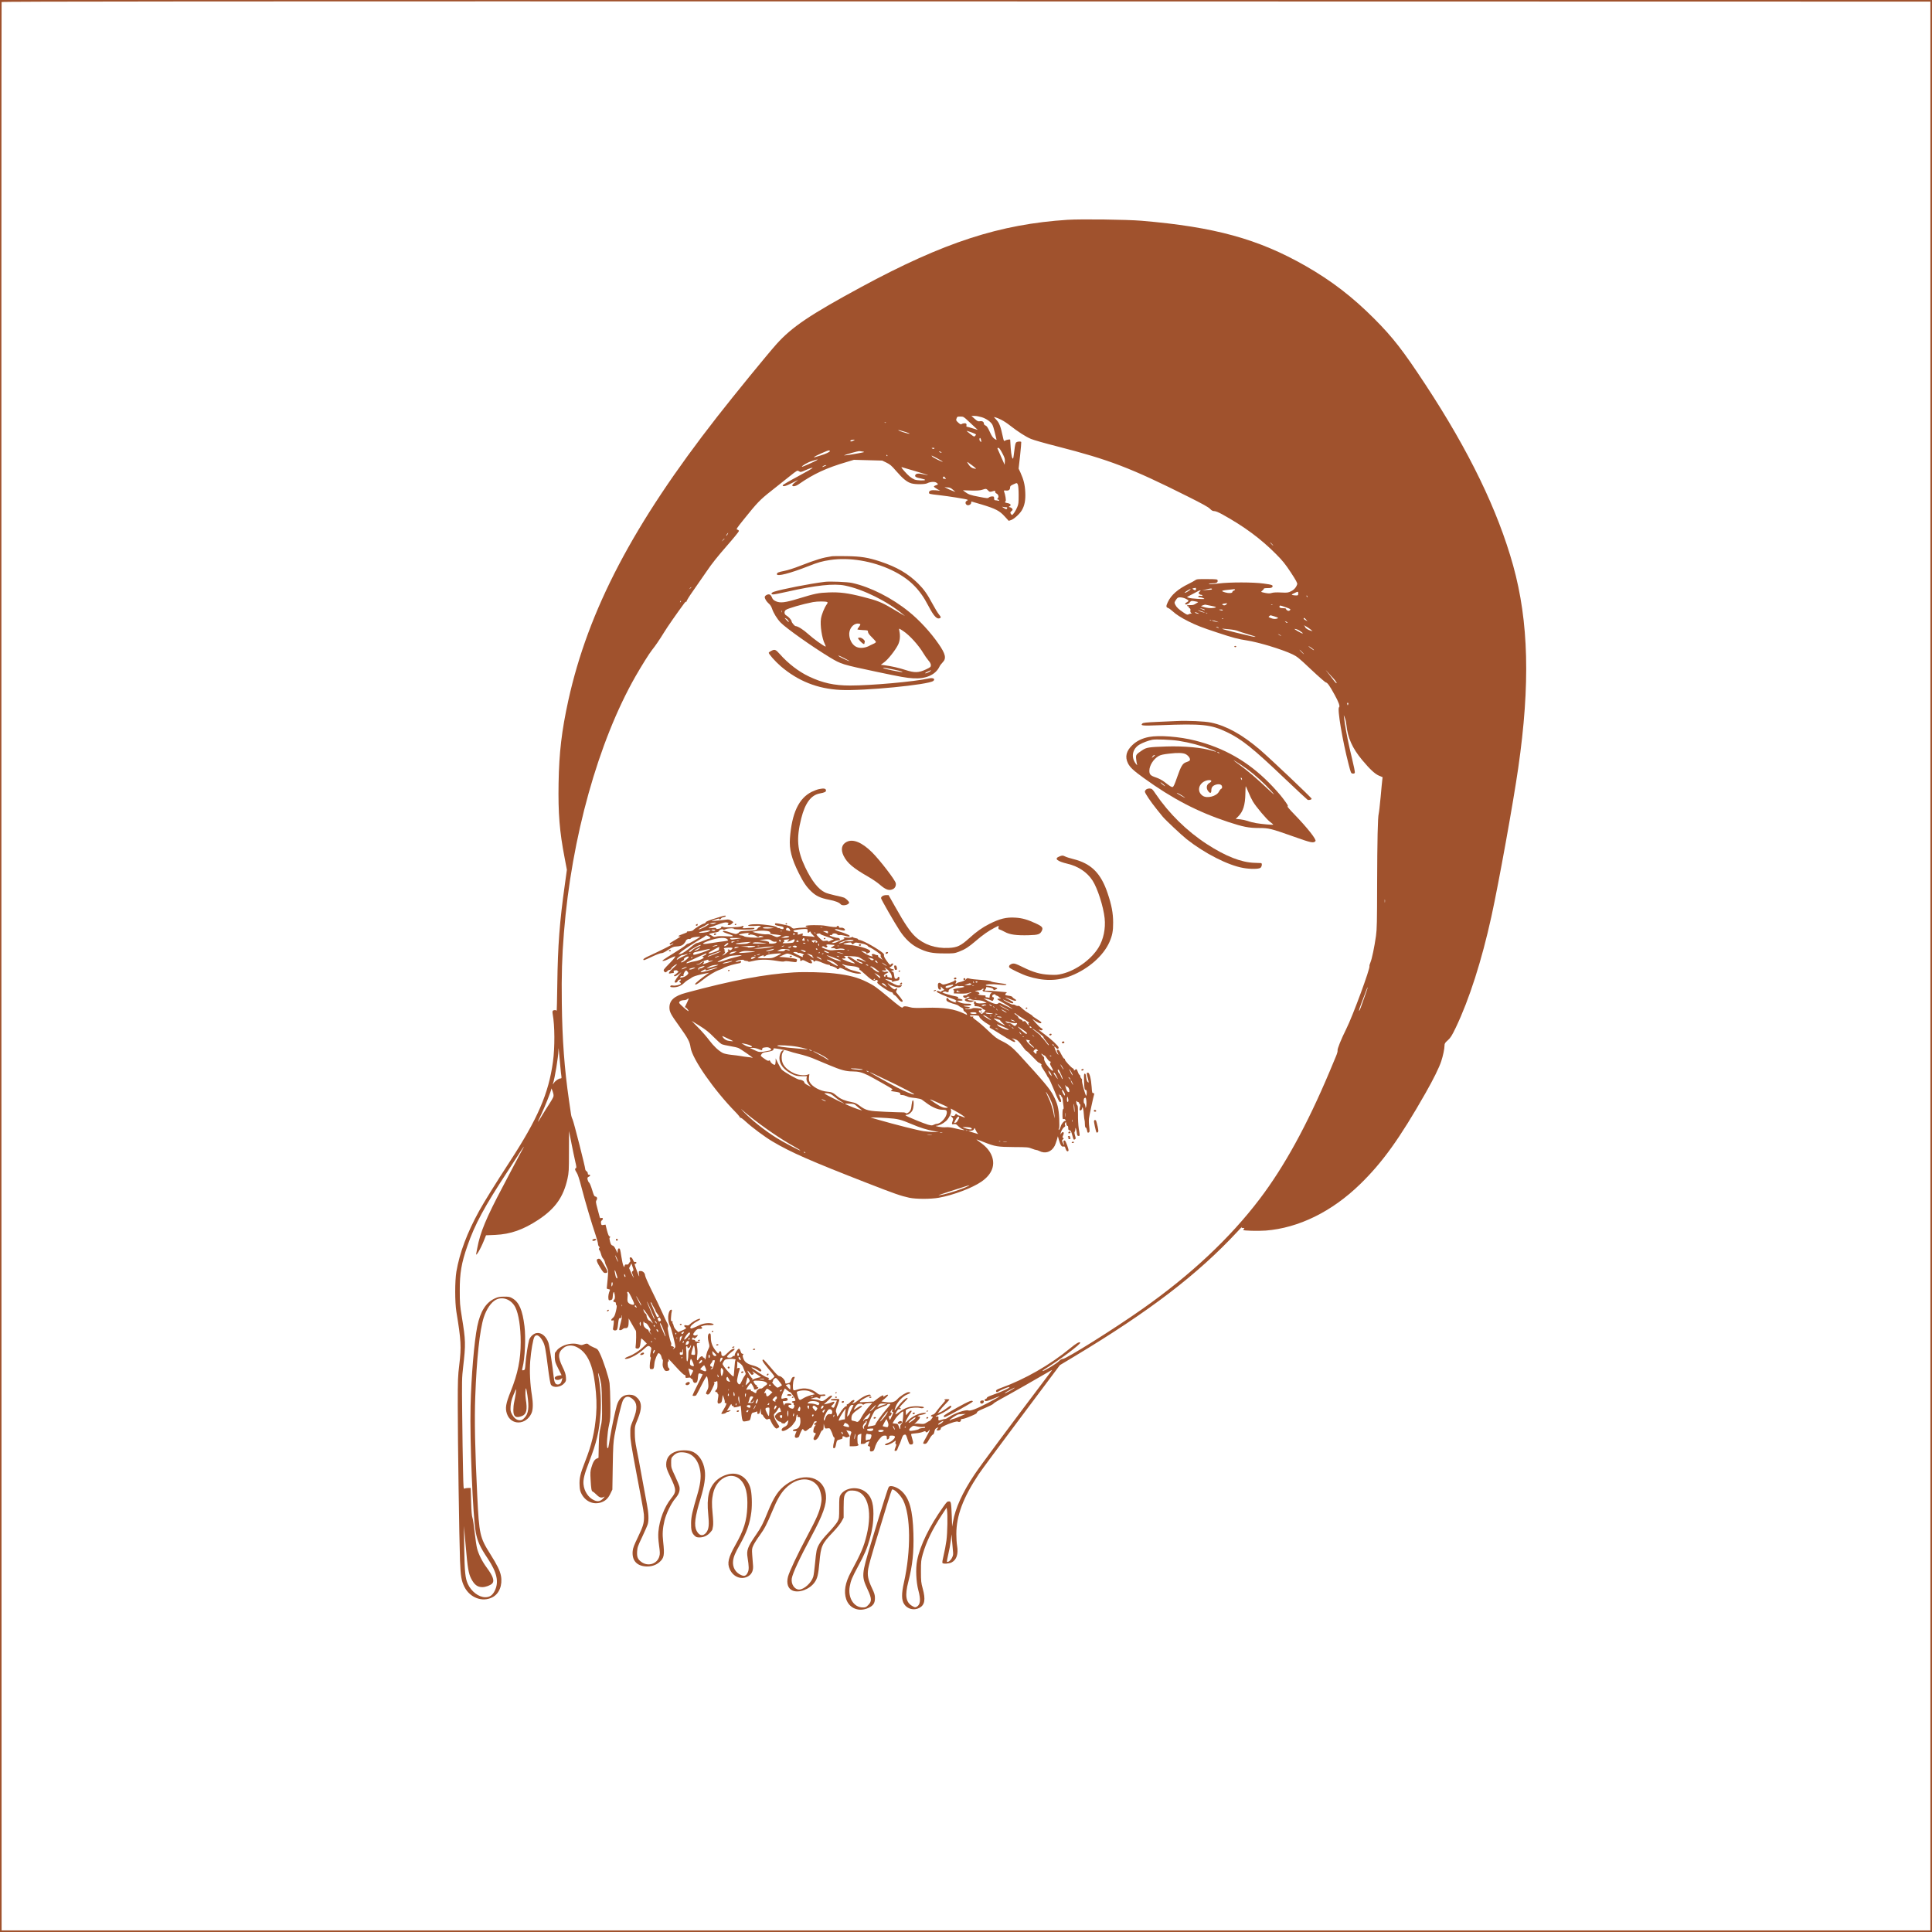 <?xml version="1.0" standalone="no"?>
<!DOCTYPE svg PUBLIC "-//W3C//DTD SVG 20010904//EN"
 "http://www.w3.org/TR/2001/REC-SVG-20010904/DTD/svg10.dtd">
<svg version="1.0" xmlns="http://www.w3.org/2000/svg"
 width="3024pt" height="3024pt" viewBox="0 0 3024 3024"
 preserveAspectRatio="xMidYMid meet">

<g transform="translate(0,3024) scale(0.1,-0.1)"
fill="#A0522D" stroke="none">
<path d="M0 15120 l0 -15120 15120 0 15120 0 0 15120 0 15120 -15120 0 -15120
0 0 -15120z m30215 0 l0 -15095 -15095 0 -15095 0 -3 15085 c-1 8297 0 15091
3 15098 3 10 3028 12 15097 10 l15093 -3 0 -15095z"/>
<path d="M16715 26800 c-1068 -69 -1939 -352 -3234 -1052 -803 -435 -1086
-625 -1327 -894 -142 -159 -651 -782 -930 -1139 -1312 -1679 -2016 -3021
-2329 -4440 -103 -470 -144 -814 -152 -1293 -8 -473 15 -757 94 -1166 l36
-190 -31 -225 c-83 -587 -111 -960 -119 -1566 -3 -236 -8 -424 -10 -417 -6 15
-45 16 -60 1 -6 -6 -7 -26 -2 -52 33 -179 35 -521 4 -747 -69 -499 -238 -890
-678 -1565 -222 -341 -391 -614 -477 -768 -190 -345 -306 -655 -357 -953 -24
-147 -24 -473 0 -624 74 -446 80 -551 46 -830 -22 -178 -24 -233 -24 -645 0
-541 23 -2087 35 -2415 10 -255 22 -324 69 -418 87 -171 282 -244 438 -163
107 54 161 191 134 336 -15 80 -60 171 -166 339 -165 262 -175 307 -205 916
-35 706 -45 1191 -31 1552 21 588 70 1043 133 1238 42 130 115 237 190 276
108 56 242 4 304 -118 52 -103 84 -311 84 -547 0 -270 -45 -491 -156 -768 -77
-192 -89 -263 -60 -350 62 -187 299 -182 385 7 25 55 27 155 6 283 -28 172
-38 376 -26 532 13 163 45 349 67 383 31 47 86 15 133 -77 30 -59 40 -105 75
-385 23 -181 39 -274 50 -290 35 -54 152 -41 207 22 29 33 31 39 27 96 -3 47
-15 83 -53 161 -77 159 -72 230 20 301 50 38 124 44 188 16 167 -74 260 -256
301 -587 23 -187 28 -328 17 -476 -22 -273 -67 -466 -176 -743 -74 -189 -89
-256 -83 -368 3 -68 10 -93 33 -136 64 -117 188 -168 306 -127 67 24 105 59
141 132 l33 68 6 365 c5 312 9 382 28 485 35 193 109 501 131 545 35 69 87 77
151 23 76 -64 79 -155 12 -321 -47 -116 -48 -118 -47 -227 0 -95 14 -179 98
-625 119 -628 116 -611 116 -685 -1 -92 -15 -137 -96 -307 -59 -122 -77 -169
-81 -215 -13 -144 58 -229 202 -241 81 -6 158 17 213 64 77 66 86 111 62 324
-14 120 -8 209 21 330 27 110 104 269 168 345 57 66 76 118 67 180 -4 22 -35
99 -69 170 -59 125 -62 133 -62 207 0 74 1 78 34 112 44 45 89 60 161 53 140
-12 233 -118 261 -296 15 -98 0 -211 -47 -368 -77 -259 -96 -344 -97 -443 -2
-109 11 -154 54 -196 25 -24 37 -28 82 -28 63 1 122 29 165 79 18 20 32 39 32
43 1 4 5 27 10 52 6 30 4 98 -6 200 -15 154 -13 218 8 315 52 240 287 355 430
211 80 -79 114 -217 105 -426 -9 -214 -54 -359 -185 -590 -113 -201 -134 -288
-88 -385 57 -124 191 -170 295 -102 53 35 76 95 67 174 -3 32 -9 101 -12 154
-6 89 -5 101 18 151 14 30 57 99 97 153 78 108 111 170 199 381 77 187 134
284 208 358 181 183 416 188 519 12 13 -23 30 -74 37 -114 11 -64 10 -84 -5
-160 -24 -113 -65 -209 -211 -482 -156 -292 -281 -559 -302 -639 -27 -106 0
-187 72 -217 100 -42 266 19 344 128 44 60 59 123 76 313 23 258 38 291 214
475 57 60 114 131 132 165 l33 60 0 160 c1 172 6 199 51 240 22 21 37 25 86
25 228 0 322 -291 223 -698 -45 -184 -86 -281 -248 -582 -88 -165 -112 -300
-72 -420 48 -145 200 -205 347 -138 76 35 103 75 103 153 0 51 -7 75 -48 161
-60 128 -74 199 -57 300 6 41 51 206 100 367 162 538 263 862 271 871 21 24
131 -79 175 -165 119 -236 125 -787 13 -1288 -40 -177 -39 -275 4 -340 51 -77
153 -102 237 -58 85 45 100 130 53 302 -25 91 -28 115 -28 270 0 155 3 179 28
267 55 194 149 387 300 618 l74 112 6 -39 c12 -73 7 -352 -9 -475 -9 -67 -29
-172 -44 -233 -17 -69 -24 -114 -18 -120 15 -16 100 -11 141 9 79 39 110 132
88 261 -7 38 -12 121 -12 185 0 285 105 566 350 935 36 55 337 462 669 904
l602 804 228 137 c1176 707 1928 1282 2553 1955 46 50 77 82 70 73 -12 -16
-11 -18 15 -18 22 0 25 -3 16 -12 -7 -7 -12 -15 -12 -19 0 -13 228 -19 352
-10 516 41 1035 296 1477 726 351 341 622 719 1026 1430 121 212 212 397 244
495 28 85 51 195 51 243 0 34 7 45 52 85 44 40 62 69 124 197 211 440 407
1052 558 1740 117 535 341 1777 420 2325 189 1311 164 2291 -80 3170 -241 865
-689 1791 -1370 2827 -352 536 -512 742 -803 1034 -343 344 -669 594 -1076
827 -741 423 -1427 611 -2570 707 -224 19 -940 28 -1150 15z m-1346 -3091 c72
-24 137 -70 163 -115 10 -17 27 -72 38 -121 11 -50 23 -98 26 -108 6 -14 1
-13 -29 6 -27 18 -45 44 -75 111 -30 66 -47 90 -66 98 -15 5 -26 17 -26 29 0
29 -25 44 -62 38 -29 -5 -40 0 -83 38 l-50 45 51 0 c27 0 78 -10 113 -21z
m-206 -66 c45 -42 95 -89 111 -104 l30 -28 -78 24 c-42 14 -83 25 -90 25 -9 0
-12 7 -9 21 4 12 0 25 -8 30 -14 9 -57 2 -74 -12 -6 -4 -26 7 -47 27 -34 31
-36 37 -26 64 9 28 13 30 60 30 48 0 52 -2 131 -77z m512 25 c33 -16 94 -56
135 -89 123 -96 247 -176 327 -209 42 -18 225 -70 407 -116 823 -211 1155
-338 2051 -787 222 -111 320 -165 344 -191 26 -27 43 -36 68 -36 21 0 66 -19
125 -51 348 -193 604 -383 845 -626 99 -100 141 -152 228 -284 81 -124 104
-166 99 -183 -15 -48 -47 -86 -95 -110 -47 -23 -58 -25 -157 -20 -70 4 -119 1
-143 -6 -28 -10 -52 -10 -99 -2 -35 7 -65 14 -68 17 -3 3 4 12 16 21 12 8 22
21 22 27 0 8 20 12 61 12 47 0 64 4 73 17 18 28 -1 36 -134 54 -164 23 -534
23 -708 1 -77 -10 -132 -12 -145 -7 -16 6 -4 9 44 9 70 1 94 14 87 48 -3 16
-18 18 -163 19 -145 1 -163 0 -188 -18 -15 -11 -59 -35 -98 -54 -171 -83 -277
-175 -330 -288 -30 -63 -29 -82 4 -92 12 -4 42 -25 67 -48 57 -53 135 -103
250 -161 124 -62 212 -97 453 -176 244 -81 328 -103 462 -123 182 -28 544
-137 712 -216 74 -35 102 -57 294 -239 117 -110 221 -201 233 -203 23 -3 59
-53 133 -188 66 -118 91 -189 72 -200 -31 -20 54 -524 149 -890 36 -140 38
-145 65 -148 18 -2 29 2 33 13 4 9 -16 109 -44 223 -49 198 -89 395 -112 547
-22 154 -22 145 -2 94 11 -25 22 -77 26 -115 21 -204 92 -363 246 -549 120
-144 199 -218 264 -246 l57 -24 -5 -40 c-3 -22 -15 -143 -26 -270 -12 -126
-25 -243 -30 -260 -15 -53 -23 -413 -25 -1110 -1 -585 -3 -697 -18 -805 -25
-175 -63 -359 -87 -415 -11 -26 -18 -51 -15 -56 17 -26 -264 -788 -363 -984
-78 -156 -143 -316 -136 -337 3 -12 -7 -49 -25 -91 -16 -40 -62 -148 -101
-242 -354 -840 -709 -1486 -1095 -1994 -463 -610 -1081 -1189 -1830 -1716
-445 -314 -1196 -785 -1250 -785 -18 0 -38 -12 -59 -34 -33 -36 -230 -156
-256 -156 -8 0 1 10 20 22 247 152 586 405 568 424 -16 15 -61 -10 -159 -91
-314 -259 -709 -485 -1081 -619 -60 -22 -78 -32 -78 -47 0 -23 18 -24 48 -3
23 16 138 64 154 64 47 0 -93 -67 -267 -128 -44 -15 -79 -33 -78 -39 2 -7 -6
-15 -17 -18 -28 -9 -25 -35 4 -35 13 0 46 9 73 21 91 39 148 60 138 51 -5 -5
-91 -53 -190 -105 -172 -90 -267 -126 -301 -113 -40 15 -213 -45 -298 -103
-25 -17 -53 -31 -64 -31 -11 0 -38 -7 -61 -15 -44 -15 -47 -13 -42 39 1 15 -4
17 -25 13 -39 -7 -14 12 48 37 63 26 168 93 175 113 8 21 -4 27 -26 12 -83
-61 -116 -82 -148 -95 l-36 -15 32 43 c17 24 59 71 91 104 33 34 60 64 60 68
0 3 -18 6 -40 6 -23 0 -40 -5 -40 -11 0 -6 7 -8 16 -5 9 3 -11 -23 -44 -59
-33 -36 -75 -88 -94 -115 -22 -32 -41 -50 -57 -52 -27 -3 -42 -28 -17 -28 9 0
16 -3 16 -6 0 -11 -41 -64 -50 -64 -5 0 -26 -12 -47 -26 -35 -23 -44 -25 -106
-19 -49 5 -72 3 -85 -6 -9 -7 7 10 36 37 56 54 67 84 30 84 -36 0 -2 18 49 26
23 3 50 13 60 21 16 13 12 14 -37 8 -74 -8 -169 -54 -230 -111 -27 -26 -50
-44 -50 -40 0 13 53 111 76 142 28 36 29 44 10 44 -8 0 -28 -16 -44 -36 l-30
-36 -4 42 c-4 41 -2 43 32 58 46 19 146 27 191 14 36 -10 71 0 55 15 -4 4 -44
10 -88 12 -113 5 -194 -19 -281 -82 -37 -27 -70 -48 -72 -45 -2 2 7 22 20 45
19 32 30 40 45 36 11 -3 20 0 20 6 0 6 -4 11 -10 11 -22 0 -7 22 60 90 51 51
65 70 52 70 -27 0 -99 -66 -152 -139 -24 -33 -46 -59 -47 -57 -2 2 6 30 18 62
27 74 112 162 182 189 54 20 61 35 17 35 -32 0 -136 -65 -173 -109 -43 -50
-99 -62 -211 -43 l-40 7 52 43 c51 43 63 62 41 62 -6 0 -24 -9 -40 -21 -22
-15 -27 -17 -23 -5 11 29 -22 17 -87 -32 l-64 -49 -114 -6 c-113 -7 -114 -7
-96 13 20 22 130 80 152 80 8 0 13 6 10 13 -9 28 -119 -17 -197 -82 -25 -21
-56 -40 -69 -44 l-23 -6 22 24 c13 14 18 25 11 29 -14 9 -40 -5 -70 -38 -14
-14 -31 -26 -39 -26 -8 0 -12 -6 -8 -15 3 -9 0 -15 -9 -15 -19 0 -66 -51 -101
-111 -31 -52 -44 -61 -44 -29 0 10 -5 30 -12 44 -9 22 -6 39 22 111 18 47 30
88 27 92 -13 12 -130 9 -134 -4 -3 -9 10 -13 46 -13 l51 0 -21 -52 c-26 -67
-31 -71 -55 -54 -18 14 -18 15 9 38 27 24 36 48 17 48 -6 0 -25 -6 -43 -13
-18 -8 -50 -17 -72 -21 l-40 -7 70 64 c57 53 67 66 53 72 -12 5 -33 -6 -70
-38 -59 -50 -82 -57 -116 -38 -13 7 -51 16 -85 19 l-62 7 49 14 c37 11 53 12
67 3 27 -17 39 -15 39 8 0 17 7 20 40 20 27 0 40 4 40 14 0 10 -12 12 -50 8
-43 -4 -53 -1 -81 22 -84 71 -196 92 -304 58 -44 -15 -62 -17 -67 -8 -13 20
-9 125 7 163 19 45 19 45 -7 41 -14 -2 -25 -15 -35 -43 -16 -48 -19 -51 -60
-58 -30 -6 -33 -4 -33 19 0 33 -59 94 -91 95 -18 0 -52 33 -132 130 -60 71
-113 129 -118 129 -33 0 -11 -39 80 -147 92 -107 100 -119 84 -130 -10 -7 -27
-22 -39 -33 -19 -17 -23 -18 -40 -5 -12 9 -14 14 -6 15 23 0 2 20 -21 20 -21
0 -252 148 -244 156 7 7 60 -16 100 -43 30 -21 40 -24 50 -14 20 21 -45 67
-122 87 -93 24 -134 52 -155 108 -14 37 -15 50 -6 61 10 12 9 15 -7 15 -14 0
-23 11 -32 40 -6 22 -18 40 -25 40 -18 0 -66 -71 -66 -98 0 -15 -5 -20 -15
-16 -8 4 -17 -1 -21 -10 -8 -21 -84 -23 -84 -2 0 14 39 52 95 93 17 12 27 25
23 28 -15 16 -57 -7 -111 -61 -43 -43 -60 -54 -76 -49 -16 5 -21 15 -21 41 0
39 -26 48 -39 13 -7 -20 -10 -19 -43 22 -57 70 -82 134 -82 211 -1 56 -4 68
-17 68 -32 0 -38 -61 -15 -150 14 -52 13 -56 -10 -103 -14 -26 -28 -73 -32
-103 -4 -30 -11 -53 -17 -52 -5 2 -9 9 -7 16 2 6 -4 12 -13 12 -8 0 -15 5 -15
10 0 25 -42 8 -62 -26 -28 -47 -37 -29 -25 51 6 41 5 85 -1 122 -11 65 -9 73
18 73 10 0 22 4 25 10 4 6 -10 10 -34 10 -30 0 -41 4 -41 15 0 9 -9 15 -25 15
-26 0 -30 6 -16 29 6 9 11 10 15 2 10 -15 20 -14 44 8 26 22 30 47 6 33 -22
-12 -54 -4 -54 14 0 7 14 29 31 49 26 29 38 35 70 35 28 0 39 4 39 15 0 8 -8
15 -17 16 -10 0 0 7 22 15 25 10 64 14 104 12 73 -3 98 16 36 28 -58 11 -138
-2 -195 -31 -30 -15 -70 -33 -91 -40 -33 -12 -38 -12 -44 3 -8 21 48 72 111
103 49 23 59 45 17 34 -33 -8 -113 -57 -138 -85 -14 -16 -26 -19 -52 -14 -25
5 -33 3 -33 -9 0 -8 7 -18 16 -21 27 -10 11 -26 -51 -51 l-59 -25 -33 32 c-18
18 -36 47 -39 65 -3 18 -10 36 -15 38 -4 3 -6 12 -2 20 3 10 -1 15 -12 15 -14
0 -16 9 -12 68 2 37 7 77 12 90 10 29 -19 31 -35 2 -33 -62 -28 -169 11 -243
18 -36 79 -277 79 -316 0 -9 -10 -22 -22 -30 -21 -13 -22 -13 -9 3 13 15 13
19 0 27 -8 5 -20 9 -27 9 -9 0 -11 7 -7 19 3 11 2 28 -3 38 -18 35 -59 228
-51 234 10 6 8 51 -2 59 -4 3 -36 70 -72 150 -35 80 -113 242 -172 361 -59
119 -108 229 -108 245 -3 40 -35 71 -72 70 -32 -1 -32 -2 -21 -71 4 -26 -5
-10 -27 50 -50 133 -51 135 -33 135 9 0 16 7 16 16 0 11 -6 15 -19 11 -15 -3
-22 4 -34 34 -14 35 -34 49 -50 33 -3 -3 -1 -18 4 -32 6 -14 6 -28 1 -31 -5
-3 -14 -16 -20 -27 -8 -15 -18 -20 -35 -17 -19 4 -26 0 -31 -19 l-7 -23 -13
25 c-7 14 -22 80 -32 148 -15 101 -21 122 -36 122 -12 0 -18 -10 -20 -37 l-3
-38 -27 57 c-19 41 -34 59 -51 63 -19 5 -27 18 -39 61 -9 30 -12 57 -7 60 14
8 11 24 -4 24 -8 0 -22 34 -37 91 l-23 91 -33 -5 c-30 -5 -32 -3 -37 26 -4 24
0 36 15 48 24 19 15 43 -13 34 -14 -5 -20 0 -25 22 -4 15 -20 75 -35 132 -25
93 -26 106 -13 126 18 27 9 53 -18 57 -17 2 -26 22 -50 102 -16 54 -37 106
-47 115 -11 9 -21 31 -25 49 -5 28 -2 34 19 44 28 12 28 34 1 32 -10 -1 -16 6
-16 20 0 12 -9 27 -20 34 -11 7 -20 20 -20 30 0 35 -181 747 -199 782 -10 19
-21 55 -24 80 -4 25 -18 123 -32 219 -71 489 -105 949 -112 1516 -6 445 3 731
33 1105 118 1489 538 2993 1121 4015 98 171 214 356 257 410 53 66 120 164
188 275 52 86 202 301 319 459 12 17 27 27 32 24 6 -3 7 -1 3 5 -3 6 42 80
102 164 59 84 157 225 217 313 74 110 170 230 304 383 108 123 196 231 196
240 0 9 -11 19 -24 22 -23 5 -17 14 104 165 208 259 250 303 424 440 90 72
220 174 287 228 123 98 124 98 149 81 25 -16 29 -16 110 20 46 21 92 36 102
34 11 -2 -80 -55 -224 -132 -135 -72 -243 -135 -243 -142 0 -26 50 -14 145 36
52 27 95 48 95 47 0 -2 -20 -18 -45 -36 -25 -18 -45 -39 -45 -47 0 -25 54 -16
101 17 233 162 435 256 754 349 l110 33 221 -6 222 -6 66 -32 c56 -27 80 -47
152 -131 104 -120 169 -173 237 -193 64 -19 211 -18 249 1 47 24 114 29 143
10 33 -22 32 -30 -6 -41 -17 -6 -32 -14 -32 -20 -1 -5 21 -22 48 -38 l50 -28
-66 7 c-74 7 -109 -5 -109 -36 0 -21 5 -23 160 -40 149 -17 423 -61 439 -70
11 -6 10 -10 -8 -19 -26 -14 -25 -48 1 -64 23 -15 68 6 68 33 0 11 3 20 6 20
4 0 74 -21 158 -46 215 -65 280 -98 359 -185 l65 -71 36 12 c46 15 137 97 169
153 44 74 60 158 54 282 -5 116 -25 198 -76 310 l-28 60 23 205 c12 112 20
208 18 212 -8 12 -58 9 -77 -5 -13 -9 -21 -41 -31 -130 -8 -65 -16 -121 -19
-123 -15 -15 -30 53 -38 165 -4 69 -8 127 -8 129 -3 9 -60 -1 -78 -13 -21 -14
-21 -13 -38 63 -33 156 -54 211 -98 259 l-42 46 30 -7 c16 -4 57 -21 90 -38z
m-1808 -44 c-3 -3 -12 -4 -19 -1 -8 3 -5 6 6 6 11 1 17 -2 13 -5z m318 -149
c39 -13 60 -23 47 -24 -23 -1 -172 47 -172 55 0 6 44 -5 125 -31z m1075 -25
c21 -11 21 -13 5 -30 -17 -19 -19 -18 -76 26 -33 25 -59 47 -59 49 0 5 102
-30 130 -45z m99 -119 c1 -11 -2 -11 -14 -1 -16 13 -20 42 -8 54 8 7 20 -23
22 -53z m-1999 14 c-29 -17 -50 -19 -50 -6 0 10 23 18 55 19 17 1 17 -1 -5
-13z m1263 -126 c-8 -8 -16 -8 -30 0 -16 9 -14 10 12 11 21 0 26 -3 18 -11z
m1065 -72 c38 -71 43 -89 40 -132 l-3 -50 -55 124 c-30 68 -56 128 -58 132 -2
5 5 9 15 9 12 0 31 -25 61 -83z m-2698 33 c0 -14 -65 -45 -149 -70 -40 -12
-81 -24 -90 -27 -11 -4 -13 -3 -6 5 15 16 206 102 228 102 9 0 17 -4 17 -10z
m515 -8 c36 -7 29 -9 -80 -29 -124 -23 -228 -37 -209 -28 24 12 210 64 229 64
11 0 38 -3 60 -7z m1235 -16 c0 -2 -9 -2 -20 1 -11 3 -20 9 -20 15 0 5 9 4 20
-2 11 -6 20 -12 20 -14z m-850 -46 c0 -5 -2 -10 -4 -10 -3 0 -8 5 -11 10 -3 6
-1 10 4 10 6 0 11 -4 11 -10z m788 -49 c45 -25 80 -46 78 -48 -7 -7 -151 64
-166 82 -18 22 -15 21 88 -34z m-1893 -24 c-26 -18 -228 -108 -232 -103 -11
11 87 69 153 89 92 30 106 32 79 14z m2438 -86 c32 -24 56 -45 54 -48 -3 -2
-22 1 -44 7 -25 8 -47 24 -65 50 -30 41 -36 59 -15 43 6 -6 38 -29 70 -52z
m-2312 -6 c-42 -19 -52 -19 -27 0 11 8 29 15 40 15 16 -1 12 -5 -13 -15z
m1421 -81 c200 -59 249 -78 121 -48 -75 18 -117 14 -127 -13 -10 -24 11 -37
88 -52 36 -7 66 -17 66 -22 0 -15 -128 -10 -165 5 -51 22 -97 59 -162 134 -39
44 -51 64 -38 60 11 -3 109 -32 217 -64z m475 -121 c-1 -1 -14 1 -29 4 -23 4
-25 8 -16 23 11 17 12 17 29 -4 9 -11 17 -22 16 -23z m1125 -90 c7 -17 12 -84
12 -163 0 -119 -2 -142 -23 -190 -24 -58 -66 -120 -81 -120 -5 0 -14 9 -20 20
-9 17 -7 24 12 40 19 15 21 22 12 37 -6 9 -22 20 -35 23 -23 6 -23 7 -5 17 29
16 13 40 -33 48 -42 7 -49 13 -30 32 9 9 -6 103 -26 154 -5 12 1 14 30 11 42
-5 65 11 65 47 0 21 8 30 48 48 61 28 60 28 74 -4z m-1089 -43 c22 0 45 -11
72 -35 l40 -35 -53 20 c-54 20 -143 66 -109 56 10 -3 33 -6 50 -6z m623 -47
c23 -24 27 -25 63 -15 49 15 49 15 47 -5 0 -10 9 -22 22 -28 26 -12 40 -51 23
-68 -15 -15 -14 -27 4 -27 8 0 15 -5 15 -11 0 -7 -9 -9 -22 -5 -13 3 -31 6
-40 6 -13 0 -18 8 -18 30 0 27 -3 30 -32 30 -17 0 -40 -7 -49 -16 -17 -15 -28
-15 -154 10 -138 26 -165 36 -222 78 l-31 24 126 -4 c92 -2 139 1 172 11 63
21 68 20 96 -10z m281 -263 c16 0 21 -4 17 -15 -8 -20 -17 -19 -56 6 -29 18
-30 20 -8 15 14 -3 35 -6 47 -6z m-4357 -419 c-5 -11 -15 -23 -21 -27 -6 -3
-3 5 6 20 20 30 30 35 15 7z m-50 -74 c0 -2 -10 -12 -22 -23 l-23 -19 19 23
c18 21 26 27 26 19z m8570 -82 c13 -14 21 -25 18 -25 -2 0 -15 11 -28 25 -13
14 -21 25 -18 25 2 0 15 -11 28 -25z m-9090 -679 c0 -2 -8 -10 -17 -17 -16
-13 -17 -12 -4 4 13 16 21 21 21 13z m7900 -26 c0 -23 -17 -25 -43 -5 -20 14
-21 13 36 24 4 0 7 -8 7 -19z m250 0 c0 -5 -10 -10 -22 -10 -13 0 -48 -2 -78
-5 l-55 -4 60 13 c76 17 95 19 95 6z m-351 -19 c-33 -25 -70 -44 -76 -38 -5 6
77 57 91 57 5 0 -2 -8 -15 -19z m711 10 c0 -5 -9 -13 -20 -16 -11 -3 -20 -12
-20 -20 0 -20 -57 -24 -111 -8 -82 24 -68 31 91 46 19 2 41 5 48 5 6 1 12 -2
12 -7z m-551 -30 c-20 -16 -21 -21 -10 -35 7 -9 22 -16 32 -16 11 0 19 -5 19
-11 0 -7 -9 -9 -21 -6 -25 7 -51 -2 -43 -14 3 -5 17 -9 32 -9 15 -1 38 -7 52
-15 23 -13 14 -14 -89 -9 -63 3 -128 11 -144 17 l-29 12 76 40 c42 22 86 46
98 52 36 20 53 15 27 -6z m1541 -31 c0 -27 -3 -30 -32 -30 -18 0 -43 3 -56 6
-20 6 -18 9 25 29 62 30 63 30 63 -5z m144 -46 c3 -8 2 -12 -4 -9 -6 3 -10 10
-10 16 0 14 7 11 14 -7z m-1902 -37 c49 -23 51 -35 11 -56 -13 -6 -23 -16 -23
-21 0 -22 46 -9 70 19 25 29 26 30 84 19 49 -9 56 -12 40 -20 -10 -6 -30 -17
-44 -26 -15 -10 -43 -15 -72 -13 -29 1 -48 -2 -48 -8 0 -6 7 -11 16 -11 8 0
13 -4 9 -9 -3 -6 3 -15 13 -20 14 -7 18 -18 14 -36 -3 -18 1 -31 14 -41 11 -9
13 -13 6 -9 -7 3 -25 0 -41 -8 -27 -13 -31 -12 -87 26 -78 52 -110 83 -129
123 -15 32 -15 35 11 74 24 36 31 40 68 40 22 0 62 -10 88 -23z m-7911 -50
c-10 -9 -11 -8 -5 6 3 10 9 15 12 12 3 -3 0 -11 -7 -18z m8544 -37 c-13 -13
-28 -17 -42 -14 -33 9 -28 22 10 27 17 2 36 5 42 5 5 1 1 -7 -10 -18z m-245
-21 c92 -17 104 -26 47 -34 -50 -8 -109 -2 -166 17 l-34 11 29 12 c16 7 36 12
44 10 8 -2 44 -9 80 -16z m967 15 c-3 -3 -12 -4 -19 -1 -8 3 -5 6 6 6 11 1 17
-2 13 -5z m274 -84 c-12 -13 -21 -14 -38 -7 -13 6 -23 16 -23 24 0 9 -13 13
-39 13 -53 0 -70 8 -64 30 5 17 10 16 92 -13 80 -28 86 -32 72 -47z m-1336 9
c13 -13 -3 -10 -45 7 l-35 14 35 -6 c19 -3 39 -10 45 -15z m285 -9 c0 -6 -11
-8 -27 -4 -40 10 -41 14 -5 14 18 0 32 -5 32 -10z m-310 -26 l35 -14 -35 6
c-19 4 -46 13 -60 21 l-25 14 25 -7 c14 -4 41 -13 60 -20z m-70 -25 c10 -6 6
-8 -14 -4 -16 2 -34 9 -40 16 -8 8 -5 9 14 4 14 -4 32 -11 40 -16z m137 5 c-3
-3 -12 -4 -19 -1 -8 3 -5 6 6 6 11 1 17 -2 13 -5z m1044 -50 c71 -21 80 -31
35 -39 -25 -5 -51 -2 -82 10 -41 16 -44 18 -27 31 10 7 18 14 19 14 0 0 25 -7
55 -16z m500 -50 l24 -27 -33 17 c-18 9 -30 21 -27 26 8 13 8 13 36 -16z
m-1294 10 c-3 -3 -12 -4 -19 -1 -8 3 -5 6 6 6 11 1 17 -2 13 -5z m-190 -20
c-3 -3 -12 -4 -19 -1 -8 3 -5 6 6 6 11 1 17 -2 13 -5z m83 -20 l35 -14 -35 6
c-19 4 -44 10 -55 15 l-20 8 20 0 c11 0 36 -7 55 -15z m1110 -22 c-7 -3 -19 3
-28 13 -16 15 -15 16 12 4 15 -7 23 -15 16 -17z m360 -102 l35 -29 -31 8 c-39
11 -84 40 -84 54 0 5 -8 16 -17 24 -10 8 0 5 22 -7 22 -12 56 -34 75 -50z
m-1440 30 c18 -12 2 -12 -25 0 -13 6 -15 9 -5 9 8 0 22 -4 30 -9z m178 -31
c53 -5 108 -16 122 -23 14 -7 85 -30 159 -52 74 -21 129 -40 122 -42 -13 -4
-43 2 -316 69 -251 63 -260 67 -87 48z m1102 -27 c19 -14 37 -27 39 -29 2 -2
2 -5 -1 -8 -3 -3 -36 13 -74 35 -60 36 -64 40 -34 34 19 -3 51 -18 70 -32z
m-301 -68 c14 -12 -19 -1 -35 12 -18 14 -18 14 6 3 14 -6 27 -13 29 -15z m517
-231 c-4 -5 -86 56 -86 64 0 2 21 -10 46 -27 25 -18 43 -34 40 -37z m-186 -28
c19 -19 32 -35 29 -35 -3 0 -20 16 -39 35 -19 19 -32 35 -29 35 3 0 20 -16 39
-35z m498 -422 c29 -34 48 -64 43 -67 -5 -3 -26 18 -47 46 -21 29 -60 80 -87
113 -48 59 -48 59 -6 14 24 -25 68 -73 97 -106z m225 -393 c-3 -11 -7 -20 -8
-20 -1 0 -5 9 -8 20 -3 12 0 20 8 20 8 0 11 -8 8 -20z m574 -3102 c-2 -13 -4
-5 -4 17 -1 22 1 32 4 23 2 -10 2 -28 0 -40z m-313 -1464 c-25 -71 -55 -156
-67 -189 -12 -33 -23 -53 -25 -44 -1 9 15 61 36 115 21 55 52 134 67 177 15
42 30 76 32 74 2 -3 -17 -62 -43 -133z m-12594 -1104 c6 -69 14 -140 17 -157
4 -27 2 -33 -13 -33 -29 0 -82 -36 -105 -72 -12 -18 -19 -26 -16 -17 33 100
85 419 88 532 2 54 1 58 29 -253z m-112 -485 c-6 -16 -33 -61 -58 -100 -25
-38 -75 -117 -110 -175 -88 -146 -90 -144 -17 10 58 121 156 370 158 402 0 7
9 -14 20 -47 16 -50 17 -65 7 -90z m286 -719 c21 -103 47 -232 60 -287 19 -80
21 -99 10 -103 -20 -8 -17 -27 12 -70 18 -26 43 -103 79 -244 55 -212 157
-556 220 -741 19 -58 35 -117 35 -132 0 -14 7 -32 15 -39 12 -10 13 -16 4 -27
-9 -10 -8 -17 3 -31 8 -9 20 -38 27 -65 6 -26 20 -56 31 -67 11 -11 22 -32 26
-47 5 -26 15 -52 44 -115 10 -20 10 -55 1 -159 -7 -72 -13 -137 -14 -143 -1
-6 11 -12 26 -14 22 -3 27 -7 22 -20 -18 -43 -26 -86 -23 -120 3 -33 6 -37 28
-33 31 4 39 17 41 61 1 45 15 82 22 60 15 -44 16 -98 2 -110 -21 -18 -19 -40
5 -40 14 0 20 -7 20 -24 0 -13 5 -26 10 -28 7 -2 4 -33 -9 -88 -17 -71 -26
-89 -52 -111 -32 -26 -27 -48 7 -35 13 5 14 -4 9 -57 -4 -34 -8 -67 -10 -74
-6 -18 19 -33 43 -26 24 6 27 16 37 107 9 76 13 86 36 86 14 0 19 8 20 28 1
15 3 20 6 11 2 -9 -6 -54 -18 -100 -34 -135 -34 -129 -10 -129 11 0 29 8 39
18 10 10 28 16 44 14 34 -4 48 25 48 101 l0 51 51 -89 c28 -50 56 -96 61 -103
9 -11 6 -193 -4 -257 -2 -15 3 -21 24 -23 34 -4 46 18 55 98 3 33 9 60 12 60
4 0 24 -18 46 -40 l39 -40 -53 -51 c-66 -64 -158 -123 -233 -150 -58 -22 -75
-39 -38 -39 56 0 199 79 280 155 56 52 70 57 97 35 21 -16 21 -19 7 -85 -10
-49 -11 -70 -3 -75 8 -5 8 -18 0 -46 -6 -22 -11 -63 -11 -91 0 -52 1 -53 30
-53 33 0 35 5 44 97 5 49 48 153 64 153 19 -1 41 -30 47 -63 4 -20 11 -37 16
-37 6 0 7 -21 3 -49 -5 -36 -2 -58 11 -86 20 -42 34 -50 70 -41 28 7 32 27 10
46 -18 15 -21 100 -4 100 6 0 9 9 6 20 -3 11 -4 20 -3 20 2 0 54 -56 117 -125
63 -70 121 -125 131 -125 13 0 18 -8 18 -25 0 -24 2 -25 40 -19 27 4 40 3 40
-5 0 -6 6 -11 14 -11 8 0 17 -13 21 -29 7 -33 28 -45 54 -31 13 7 20 26 24 69
7 77 10 82 47 70 l29 -11 -79 -159 c-44 -87 -80 -163 -80 -169 0 -14 46 -12
58 3 5 6 42 76 82 155 41 83 76 142 83 139 7 -2 16 -39 21 -89 7 -76 6 -89
-13 -126 -25 -49 -26 -58 -6 -66 28 -11 44 6 85 91 32 67 38 88 28 94 -9 6 -7
9 8 9 11 0 25 5 32 12 9 9 12 -2 12 -53 0 -53 -4 -68 -20 -82 -22 -18 -19 -37
6 -37 8 0 14 -6 14 -14 0 -8 4 -16 10 -18 6 -2 6 -25 -2 -66 -14 -74 -5 -93
35 -75 20 10 26 22 32 70 l7 58 19 -47 c10 -26 16 -54 13 -63 -4 -10 0 -15 10
-15 25 0 19 -25 -24 -95 -22 -36 -40 -68 -40 -70 0 -12 59 -3 70 10 7 8 20 15
29 15 10 0 26 7 37 15 18 15 17 16 -15 9 l-34 -6 23 38 c47 78 47 78 53 53 4
-14 11 -20 21 -16 10 4 13 1 9 -9 -5 -13 2 -15 43 -8 27 4 52 12 56 18 11 16
16 -9 22 -104 2 -47 10 -98 16 -114 10 -27 12 -28 58 -21 26 4 52 11 57 16 6
6 15 33 20 62 9 46 13 52 40 58 17 4 38 10 47 14 13 5 15 2 11 -14 -4 -16 -1
-21 15 -21 16 0 23 9 30 43 l10 42 1 -47 c1 -35 5 -48 15 -48 8 0 17 -8 20
-18 4 -11 17 -29 31 -42 21 -20 29 -22 49 -12 22 10 25 8 43 -36 22 -52 68
-112 87 -112 7 0 21 6 31 14 18 13 18 16 -17 67 -20 30 -42 73 -48 97 -10 41
-10 45 13 66 14 13 32 37 41 55 21 40 30 39 43 -4 10 -31 9 -35 -7 -35 -26 0
-80 -48 -80 -71 0 -26 50 -80 78 -82 12 -1 22 -7 22 -14 0 -14 60 -19 60 -5 0
4 12 15 26 25 l25 18 -6 -32 c-8 -42 -20 -56 -64 -77 -37 -18 -50 -54 -21 -60
31 -6 124 52 158 98 18 25 36 50 41 56 6 7 11 31 13 55 2 23 8 44 15 46 7 3 9
-3 6 -16 -4 -17 -1 -21 18 -21 22 0 24 -5 27 -56 4 -66 -24 -121 -66 -130 -45
-10 -52 -13 -52 -24 0 -5 13 -10 29 -10 l30 0 -15 -35 c-18 -44 -18 -61 2 -69
19 -7 54 10 54 27 0 7 12 37 26 66 25 50 27 51 41 32 19 -28 36 -26 69 4 15
14 33 25 41 25 7 0 24 24 37 54 21 47 27 54 46 49 22 -6 22 -6 -4 -22 -30 -18
-34 -31 -9 -31 15 0 15 -2 -1 -19 -10 -11 -20 -38 -23 -61 -5 -36 -3 -42 16
-47 26 -7 26 -8 0 -50 -22 -36 -20 -63 6 -63 26 0 62 44 81 98 11 30 26 53 36
55 14 4 18 16 19 54 l2 48 10 -39 c11 -37 12 -38 48 -33 35 5 38 3 57 -37 11
-22 24 -53 27 -69 4 -15 13 -31 20 -35 11 -6 11 -18 -1 -67 -19 -82 -18 -107
3 -103 11 2 20 17 25 43 17 83 16 82 64 94 38 10 45 15 41 31 -6 23 13 26 42
8 15 -9 25 -9 46 0 l27 12 -27 47 -28 46 34 -7 c47 -9 52 -17 34 -59 -9 -21
-15 -67 -15 -110 l0 -74 60 0 c58 -1 96 16 70 32 -11 7 -14 124 -2 141 4 6 18
13 31 17 l23 6 -4 -80 -5 -79 33 0 c18 0 37 6 41 13 4 8 20 17 36 21 l27 7
-15 -37 c-14 -34 -14 -36 6 -41 18 -5 20 -11 16 -39 -6 -38 4 -49 38 -40 18 5
27 17 36 49 16 59 44 112 86 157 28 32 42 40 69 40 31 0 34 -3 34 -30 0 -16 2
-30 4 -30 20 0 36 16 36 36 0 21 4 24 40 24 28 0 43 -5 47 -16 9 -24 -55 -83
-106 -98 -49 -14 -67 -36 -29 -36 25 0 88 29 127 57 24 18 24 18 18 -9 -5 -17
-3 -28 5 -30 9 -3 8 -16 -5 -49 -21 -56 -21 -59 2 -59 14 0 23 11 32 38 7 20
18 46 24 57 7 11 22 50 34 86 17 50 27 68 44 73 26 6 28 4 56 -84 20 -59 27
-70 46 -70 41 0 46 20 23 93 -12 36 -19 69 -16 72 3 3 36 8 74 11 38 3 87 13
108 22 30 13 40 14 44 4 6 -19 28 -14 45 11 8 12 17 20 20 17 3 -3 -21 -53
-53 -110 -55 -96 -58 -105 -39 -108 34 -6 46 4 84 72 20 36 45 68 55 71 12 4
21 19 25 45 7 40 16 52 49 64 19 6 19 6 3 -12 -23 -25 -21 -32 7 -32 23 0 51
22 41 32 -20 20 237 123 266 107 29 -15 55 2 50 34 0 4 11 7 26 8 16 0 73 19
128 43 73 30 99 46 97 58 -2 12 30 30 124 69 69 29 128 59 131 66 3 7 39 32
82 55 201 110 635 357 811 461 22 13 31 16 24 7 -670 -886 -1110 -1479 -1212
-1631 -188 -281 -300 -527 -336 -741 l-13 -73 -6 170 c-8 204 -12 225 -41 225
-30 0 -36 -6 -92 -85 -217 -305 -363 -605 -409 -840 -25 -127 -16 -333 19
-465 40 -149 33 -226 -25 -259 -24 -13 -30 -12 -73 13 -98 58 -115 162 -58
381 65 254 87 458 79 750 -10 369 -62 556 -188 669 -69 62 -171 95 -197 63
-13 -16 -89 -255 -276 -872 -153 -508 -154 -521 -55 -736 65 -139 66 -184 10
-240 -34 -35 -44 -39 -87 -39 -140 0 -235 152 -204 327 16 92 36 141 133 321
96 175 141 282 180 422 41 145 58 263 58 395 1 184 -41 290 -138 354 -124 83
-312 53 -378 -59 -18 -31 -20 -52 -20 -200 0 -160 -1 -166 -27 -217 -15 -28
-79 -106 -142 -173 -118 -125 -167 -200 -185 -282 -6 -25 -17 -118 -25 -206
-8 -89 -20 -179 -27 -201 -28 -95 -145 -201 -221 -201 -73 0 -129 86 -115 174
13 80 127 325 308 661 180 335 238 498 227 638 -24 289 -337 377 -620 174
-123 -88 -195 -196 -293 -437 -72 -179 -102 -237 -179 -348 -135 -196 -154
-246 -135 -362 22 -139 23 -188 4 -229 -25 -57 -52 -68 -106 -44 -89 39 -136
124 -125 221 8 67 33 126 110 262 104 185 154 328 176 504 15 119 8 300 -15
376 -47 158 -172 244 -319 220 -78 -13 -155 -50 -211 -101 -119 -110 -157
-265 -130 -529 17 -167 10 -233 -30 -287 -50 -64 -112 -53 -152 27 -43 84 -26
218 62 505 61 200 81 333 66 440 -20 148 -100 263 -208 299 -59 20 -164 20
-230 1 -110 -33 -166 -103 -166 -207 0 -49 8 -75 65 -195 97 -202 98 -230 12
-337 -105 -131 -183 -334 -199 -522 -5 -57 -2 -121 10 -210 15 -107 16 -137 5
-173 -32 -120 -176 -165 -280 -90 -59 43 -73 78 -68 165 4 65 13 89 81 231 41
87 80 176 86 198 18 65 13 176 -14 312 -13 71 -49 265 -80 433 -30 168 -67
364 -82 435 -19 93 -27 162 -27 240 -1 109 -1 111 47 226 65 161 65 252 -1
322 -40 42 -75 57 -134 57 -97 0 -160 -55 -194 -168 -25 -87 -81 -350 -105
-496 -29 -181 -28 -178 -41 -170 -18 11 -3 244 24 359 21 91 23 122 21 336 -1
130 -7 273 -12 318 -12 92 -101 365 -154 471 -30 61 -35 66 -90 88 -32 13 -67
32 -77 42 -24 24 -39 25 -84 6 -30 -12 -40 -12 -78 1 -69 24 -173 13 -252 -26
-39 -19 -74 -45 -88 -64 -12 -18 -25 -34 -29 -37 -4 -3 -7 -37 -6 -75 2 -63 7
-82 54 -175 l53 -105 -28 -3 c-52 -5 -83 -23 -80 -46 4 -28 59 -34 95 -11 l25
17 -7 -34 c-10 -45 -32 -68 -66 -68 -37 0 -54 33 -63 120 -15 151 -68 494 -82
533 -37 105 -113 166 -190 151 -46 -9 -99 -59 -113 -109 -19 -67 -49 -264 -56
-367 -6 -85 -9 -98 -27 -104 -28 -8 -31 -1 -19 42 37 138 52 469 30 644 -31
255 -84 377 -188 438 -40 24 -56 27 -131 27 -71 -1 -95 -5 -145 -28 -141 -65
-227 -203 -275 -437 -48 -236 -94 -782 -105 -1250 -13 -537 36 -1735 81 -1972
27 -143 69 -236 187 -411 147 -222 179 -370 109 -509 -35 -69 -78 -98 -147
-98 -101 0 -218 89 -272 206 -41 91 -51 182 -57 559 l-5 350 29 -325 c28 -326
44 -419 82 -494 51 -101 100 -138 178 -138 50 0 124 27 153 56 40 40 14 116
-83 247 -70 93 -130 212 -153 302 -9 33 -26 147 -38 255 -12 109 -28 211 -35
228 -9 20 -16 103 -20 247 l-7 217 -39 0 c-22 0 -47 -4 -57 -10 -17 -8 -18 8
-24 293 -4 166 -10 556 -13 867 -6 531 -5 576 15 745 41 356 40 411 -21 785
-29 175 -32 217 -32 410 -1 272 26 432 120 701 115 333 265 611 626 1160 73
112 160 246 192 297 60 94 88 126 43 50 -13 -24 -72 -133 -130 -243 -58 -110
-137 -261 -176 -335 -263 -496 -355 -718 -401 -965 -6 -33 -13 -71 -16 -83
-15 -69 63 60 117 193 l36 90 144 6 c240 11 438 81 674 236 265 176 392 354
457 643 21 98 23 126 23 427 0 177 1 321 1 320 1 -1 18 -87 38 -191z m714
-1808 c23 -52 21 -65 -1 -20 -16 29 -33 80 -25 72 3 -3 15 -26 26 -52z m245
-193 c-16 -12 -16 -15 0 -56 29 -73 12 -54 -23 26 l-33 76 18 37 18 37 18 -54
c18 -50 18 -55 2 -66z m-250 -62 c13 -42 13 -53 3 -53 -7 0 -18 22 -24 51 -24
101 -8 103 21 2z m137 -21 c0 -7 -4 -10 -10 -7 -5 3 -10 16 -10 28 0 18 2 19
10 7 5 -8 10 -21 10 -28z m-200 -114 c0 -13 -5 -30 -10 -38 -7 -11 -10 -5 -10
23 0 20 5 37 10 37 6 0 10 -10 10 -22z m331 -327 c-18 -11 -64 5 -86 29 -14
16 -17 32 -13 85 4 40 2 65 -4 65 -6 0 -4 7 3 16 11 14 20 3 64 -85 40 -82 47
-103 36 -110z m80 63 c22 -37 38 -72 36 -77 -2 -6 -23 28 -46 74 -51 98 -46
99 10 3z m179 -129 c24 -55 49 -115 57 -132 7 -18 11 -33 8 -33 -3 0 -12 15
-20 33 -85 202 -104 250 -96 242 5 -6 28 -55 51 -110z m26 78 c-2 -3 9 -26 25
-51 16 -25 29 -51 29 -58 0 -6 14 -29 31 -50 27 -35 29 -39 12 -45 -10 -4 -19
-6 -20 -5 -1 1 -18 40 -39 86 -73 169 -68 156 -50 141 9 -8 14 -16 12 -18z
m-469 -35 c-3 -8 -6 -5 -6 6 -1 11 2 17 5 13 3 -3 4 -12 1 -19z m223 -9 c11
-19 10 -20 -10 -9 -11 6 -18 15 -15 21 9 13 13 11 25 -12z m257 -259 c3 -8 -5
-3 -17 13 -12 15 -28 27 -36 27 -16 0 -44 50 -44 79 0 11 -6 24 -14 28 -17 10
-36 47 -36 70 0 17 138 -186 147 -217z m121 65 c10 -21 9 -26 -7 -34 -15 -8
-20 -5 -30 16 -10 21 -9 28 1 34 20 13 24 11 36 -16z m-58 -69 c0 -5 -7 -1
-15 10 -8 10 -14 24 -14 29 0 6 6 1 14 -9 8 -11 15 -24 15 -30z m-172 4 c10 0
30 -23 49 -56 26 -44 30 -56 18 -60 -12 -5 -11 -11 6 -38 l21 -31 -26 28 c-14
15 -26 35 -26 43 0 8 -6 14 -13 14 -7 0 -25 13 -40 28 -20 21 -27 38 -27 68 1
31 3 36 11 22 5 -10 18 -18 27 -18z m-79 -17 c0 -34 -1 -36 -11 -16 -6 12 -8
29 -5 37 11 27 17 18 16 -21z m354 -84 c21 -56 36 -103 34 -105 -4 -5 -11 9
-60 124 -24 54 -32 82 -24 82 7 0 30 -46 50 -101z m-133 55 c0 -8 -4 -12 -10
-9 -5 3 -10 10 -10 16 0 5 5 9 10 9 6 0 10 -7 10 -16z m53 -88 c-4 -5 -12 -1
-19 9 -7 10 -11 22 -8 27 3 5 12 1 19 -9 7 -10 11 -22 8 -27z m397 -16 c-12
-22 -25 -26 -35 -10 -5 8 19 24 43 29 1 1 -2 -8 -8 -19z m100 -16 c0 -8 -20
-35 -45 -60 -35 -34 -45 -40 -45 -26 0 11 16 40 36 66 34 44 54 52 54 20z
m-215 7 c3 -5 1 -12 -5 -16 -5 -3 -10 1 -10 9 0 18 6 21 15 7z m75 -92 l-20
-44 0 43 c0 31 4 42 15 42 8 0 15 6 16 13 0 7 2 8 5 1 3 -6 -4 -31 -16 -55z
m-63 9 c-3 -8 -6 -5 -6 6 -1 11 2 17 5 13 3 -3 4 -12 1 -19z m-336 -5 c13 -16
12 -17 -3 -4 -10 7 -18 15 -18 17 0 8 8 3 21 -13z m533 2 c-4 -8 -10 -15 -15
-15 -4 0 -6 7 -3 15 4 8 10 15 15 15 4 0 6 -7 3 -15z m-589 -45 c3 -5 1 -10
-4 -10 -6 0 -11 5 -11 10 0 6 2 10 4 10 3 0 8 -4 11 -10z m499 -5 c-4 -8 -10
-15 -15 -15 -4 0 -6 7 -3 15 4 8 10 15 15 15 4 0 6 -7 3 -15z m79 -10 c-3 -13
-14 -27 -25 -31 -26 -8 -30 -2 -19 30 14 35 50 37 44 1z m25 -76 c-6 -19 -16
-37 -22 -41 -6 -4 -12 -34 -12 -67 -3 -123 -29 -154 -29 -34 0 43 -2 96 -5
117 -3 26 -1 41 8 44 6 2 12 -3 12 -12 0 -25 29 -19 42 9 16 35 20 25 6 -16z
m66 -15 c3 -26 6 -59 6 -75 0 -25 -3 -28 -30 -26 -16 1 -30 6 -30 10 0 22 33
137 40 137 4 0 10 -21 14 -46z m-184 -56 c0 -39 -2 -43 -25 -44 -20 -2 -25 3
-25 21 0 18 4 22 20 18 16 -4 20 0 20 21 0 14 2 26 5 26 3 0 5 -19 5 -42z
m-440 20 c0 -7 -7 -22 -15 -32 -16 -21 -18 -15 -9 22 7 23 24 31 24 10z m954
-81 c-21 -12 -54 19 -54 52 l0 25 35 -34 c30 -29 33 -35 19 -43z m354 2 c-15
-10 -23 14 -13 39 6 14 8 13 16 -7 7 -18 6 -27 -3 -32z m-448 -9 c0 -10 -4
-22 -10 -25 -6 -4 -10 7 -10 25 0 18 4 29 10 25 6 -3 10 -15 10 -25z m-430
-20 c0 -5 -5 -10 -11 -10 -5 0 -7 5 -4 10 3 6 8 10 11 10 2 0 4 -4 4 -10z
m909 -12 c5 -13 7 -25 5 -27 -7 -7 -34 21 -34 35 0 22 20 16 29 -8z m-279 0
c0 -7 -9 -24 -20 -38 -19 -24 -20 -24 -20 -3 0 12 3 28 6 37 7 19 34 22 34 4z
m201 -28 c-5 -3 -12 -59 -16 -125 -4 -66 -10 -124 -12 -128 -11 -19 -173 164
-173 195 0 7 9 27 20 43 18 27 26 30 87 35 62 5 115 -7 94 -20z m-671 -22 c11
-24 20 -51 20 -60 0 -15 -4 -15 -30 -7 -25 9 -30 16 -30 44 0 33 8 65 17 65 2
0 13 -19 23 -42z m150 8 c0 -8 -11 -21 -25 -30 -29 -19 -33 -5 -7 29 17 24 32
24 32 1z m200 8 c0 -3 -8 -35 -17 -70 -14 -52 -21 -64 -38 -64 -18 1 -19 1 -2
11 20 12 23 29 3 29 -23 0 -27 29 -6 50 11 11 20 27 20 35 0 8 9 15 20 15 11
0 20 -3 20 -6z m445 -114 c9 -25 22 -56 29 -70 12 -21 11 -27 -9 -55 -13 -16
-33 -54 -45 -82 -25 -58 -40 -65 -63 -29 -14 21 -14 31 -1 96 8 39 19 83 25
97 5 13 9 29 9 34 0 14 -38 11 -43 -3 -2 -7 -3 -4 -1 7 2 11 4 39 4 62 l0 43
40 -28 c27 -19 44 -40 55 -72z m-591 -2 c21 -51 8 -63 -43 -40 -20 9 -38 18
-40 19 -6 4 51 63 60 63 4 0 14 -19 23 -42z m272 -82 c-6 -25 -15 -45 -21 -43
-12 4 -19 92 -10 116 6 14 9 13 24 -6 15 -18 16 -28 7 -67z m-501 60 c19 -8
35 -17 35 -20 0 -3 -10 -25 -22 -48 -18 -34 -23 -39 -27 -23 -2 11 -9 39 -16
62 -7 24 -11 43 -9 43 3 0 20 -7 39 -14z m953 -86 c4 0 14 5 22 10 12 7 11 13
-10 36 -16 17 3 8 53 -27 l78 -53 -48 -11 c-26 -6 -58 -17 -70 -23 -19 -11
-22 -10 -17 3 4 8 1 15 -5 15 -11 0 -71 97 -71 115 0 5 14 -7 31 -28 17 -20
34 -37 37 -37z m-2358 -152 c6 -45 12 -190 13 -322 2 -223 0 -249 -22 -341
-20 -81 -25 -135 -29 -292 l-4 -191 -30 -13 c-33 -14 -58 -56 -83 -144 -15
-49 -17 -81 -11 -180 8 -151 14 -185 35 -193 9 -3 36 -25 60 -49 45 -45 74
-53 114 -32 16 8 12 1 -12 -25 -44 -46 -85 -54 -142 -28 -89 39 -156 141 -166
250 -7 76 14 160 86 345 120 310 161 481 181 769 12 162 1 379 -25 529 -8 46
-15 89 -14 94 2 28 40 -107 49 -177z m1839 119 c1 -5 -3 -5 -9 -2 -5 3 -10 16
-9 28 0 21 1 21 9 2 5 -11 9 -24 9 -28z m161 -37 c22 -44 22 -44 -14 -30 -25
9 -36 46 -19 63 10 11 11 9 33 -33z m315 1 c14 -29 14 -30 -20 -64 -19 -19
-35 -32 -35 -28 1 9 20 94 25 109 7 18 13 15 30 -17z m492 -59 c14 -18 24 -34
22 -35 -26 -18 -60 -37 -69 -37 -17 0 -95 83 -82 88 7 2 12 12 12 22 0 9 10
25 23 33 24 17 26 16 94 -71z m-253 60 c2 -4 -12 -6 -32 -4 -56 5 -62 10 -15
11 23 1 44 -3 47 -7z m6 -38 c44 -18 49 -38 16 -58 -10 -6 -29 -21 -42 -33
-13 -13 -30 -20 -38 -17 -19 7 -65 -26 -66 -48 0 -27 -16 -29 -44 -7 -14 11
-30 18 -35 15 -5 -3 -8 2 -7 12 1 14 -6 16 -37 14 l-38 -4 15 29 c17 31 51 73
59 73 10 0 52 -75 49 -87 -3 -16 22 -17 49 -3 22 13 25 30 4 30 -9 0 -12 6 -9
15 4 9 0 15 -8 15 -16 0 -51 54 -41 64 13 12 134 6 173 -10z m400 -85 c0 -21
-2 -39 -3 -39 -2 0 -18 16 -36 35 l-32 35 23 9 c35 13 48 3 48 -40z m-305 31
c3 -5 -3 -10 -15 -10 -12 0 -18 5 -15 10 3 6 10 10 15 10 5 0 12 -4 15 -10z
m-438 -22 c-3 -8 -6 -5 -6 6 -1 11 2 17 5 13 3 -3 4 -12 1 -19z m4253 -22 c0
-2 -36 -24 -79 -49 -44 -24 -77 -39 -75 -33 3 7 37 28 77 48 80 41 77 40 77
34z m-7625 -114 c29 -196 17 -288 -46 -354 -28 -30 -43 -38 -70 -38 -50 0 -90
30 -123 89 -26 49 -28 60 -24 130 4 57 14 100 43 173 22 54 41 96 43 93 5 -4
-13 -124 -31 -205 -7 -30 -12 -85 -12 -121 0 -104 39 -131 135 -93 71 29 87
96 60 261 -11 68 -7 184 5 171 3 -2 11 -50 20 -106z m3802 71 l33 -24 -35 -35
c-40 -40 -59 -40 -63 0 -2 19 -8 26 -18 22 -18 -7 -18 -4 7 38 22 38 24 38 76
-1z m309 -23 c14 0 84 -104 84 -125 0 -9 -9 -15 -24 -15 -32 0 -42 -17 -17
-25 12 -4 18 -12 14 -21 -3 -7 -1 -14 5 -14 14 0 2 -51 -15 -57 -22 -9 -73 17
-73 38 0 14 7 19 26 19 39 0 24 24 -17 27 -47 3 -69 -5 -69 -25 -1 -15 -2 -15
-9 -2 -5 8 -12 25 -15 38 -7 20 -4 22 29 22 38 0 57 22 36 43 -8 8 -22 8 -51
0 -39 -10 -40 -9 -40 14 0 14 12 51 27 83 l28 58 35 -29 c19 -16 40 -29 46
-29z m-959 28 c-3 -8 -6 -5 -6 6 -1 11 2 17 5 13 3 -3 4 -12 1 -19z m827 -3
c-7 -16 -24 -21 -24 -6 0 8 7 13 27 20 1 1 0 -6 -3 -14z m428 -9 c21 -8 50
-21 65 -31 l27 -18 -66 -16 c-37 -9 -89 -31 -116 -48 -48 -29 -51 -30 -66 -14
-13 14 -40 113 -33 117 50 24 137 28 189 10z m-1163 -58 c1 -10 -3 -18 -9 -18
-5 0 -10 17 -9 38 0 30 2 33 9 17 5 -11 9 -28 9 -37z m-93 -15 c-11 -11 -19 6
-11 24 8 17 8 17 12 0 3 -10 2 -21 -1 -24z m268 10 c-10 -40 -14 -41 -14 -5 0
18 5 32 10 32 6 0 8 -11 4 -27z m-101 -83 l6 -65 -14 44 c-8 24 -12 55 -9 68
9 33 10 28 17 -47z m217 54 c0 -3 -11 -22 -25 -44 -23 -37 -24 -40 -6 -40 10
0 26 10 35 23 16 22 16 22 4 -5 -10 -25 -16 -28 -57 -27 -25 0 -41 3 -34 6 7
2 15 21 19 41 8 47 20 61 44 55 11 -3 20 -7 20 -9z m370 -14 c0 -10 -7 -20
-15 -24 -8 -3 -12 -12 -9 -21 8 -19 -6 -19 -32 -1 -18 14 -18 15 10 45 30 32
46 32 46 1z m560 20 c-8 -5 -19 -10 -25 -10 -5 0 -3 5 5 10 8 5 20 10 25 10 6
0 3 -5 -5 -10z m-866 -84 c-11 -22 -20 -32 -25 -24 -9 15 22 81 33 70 5 -5 1
-25 -8 -46z m947 -1 c25 -13 28 -19 19 -35 -10 -18 -12 -18 -48 -3 -20 8 -58
15 -84 15 -27 0 -48 2 -48 3 0 2 7 11 16 19 20 21 105 21 145 1z m-1275 -41
c-4 -9 -9 -15 -11 -12 -3 3 -3 13 1 22 4 9 9 15 11 12 3 -3 3 -13 -1 -22z
m514 11 c0 -8 -7 -15 -16 -15 -14 0 -14 3 -4 15 7 8 14 15 16 15 2 0 4 -7 4
-15z m1578 -22 c-47 -50 -111 -139 -136 -188 -25 -50 -56 -80 -74 -69 -7 4
-28 11 -48 14 -34 6 -35 7 -33 50 2 49 26 77 127 146 38 25 46 35 33 39 -9 4
-33 -5 -59 -22 -71 -48 -71 -49 -53 -14 26 51 52 71 89 71 19 0 36 -5 38 -12
3 -8 11 -7 28 5 15 10 44 17 74 17 l50 0 -36 -37z m212 8 c-30 -10 -66 -23
-79 -30 -19 -11 -22 -11 -16 1 26 44 43 53 97 49 l53 -3 -55 -17z m42 -71
c-70 -80 -172 -222 -172 -241 0 -4 -17 -11 -37 -14 -21 -3 -48 -8 -60 -11
l-22 -4 20 57 c10 32 36 90 56 130 35 69 40 73 103 102 36 16 78 33 93 37 16
3 31 12 33 19 3 7 17 12 33 11 26 -1 25 -4 -47 -86z m-2125 55 c1 -5 -1 -16
-5 -23 -7 -10 -14 -10 -35 1 -20 11 -24 16 -14 26 13 13 49 11 54 -4z m68 -24
c-21 -43 -29 -39 -8 4 9 19 18 33 21 31 2 -2 -4 -18 -13 -35z m1545 37 c0 -2
-14 -30 -30 -62 -17 -32 -30 -64 -30 -71 0 -6 -9 -20 -21 -31 l-21 -19 7 50
c12 77 42 135 71 135 13 0 24 -1 24 -2z m341 -15 c-19 -33 -46 -60 -76 -79
-22 -13 -16 -3 25 39 58 61 67 67 51 40z m-1547 -1 c6 -10 -21 -52 -34 -52 -5
0 -4 14 1 30 11 30 23 38 33 22z m508 -23 c-4 -30 -5 -30 -17 -7 -13 26 -10
38 9 38 8 0 11 -10 8 -31z m111 10 c25 -19 26 -21 11 -44 l-16 -24 -29 31
c-21 24 -26 35 -17 45 14 17 21 17 51 -8z m117 8 c0 -14 -20 -37 -32 -37 -12
0 -10 24 4 38 16 16 28 15 28 -1z m-366 -52 c-7 -28 -6 -27 -28 -19 -13 5 -13
10 2 40 12 27 18 31 24 20 5 -9 6 -27 2 -41z m-482 -27 c-5 -88 -6 -89 -35
-31 -38 75 -35 90 19 92 19 1 20 -4 16 -61z m983 -21 c-6 -22 -11 -26 -31 -21
-32 8 -61 -17 -76 -67 -6 -21 -15 -36 -20 -33 -21 13 43 161 76 174 31 12 59
-18 51 -53z m209 41 c-4 -13 -8 -50 -8 -83 l-2 -60 -35 -5 c-19 -4 -40 -10
-47 -14 -28 -17 -9 36 38 108 50 77 67 94 54 54z m730 -3 c-5 -19 -2 -25 9
-25 13 0 11 -10 -10 -57 -35 -79 -36 -79 -49 -29 -4 17 -3 27 3 23 13 -8 29 5
37 31 5 16 3 22 -8 22 -13 0 -13 4 2 30 21 36 24 38 16 5z m-1062 -14 c-14
-24 -18 -27 -25 -15 -6 11 -3 20 10 29 28 22 34 17 15 -14z m-1193 -2 c-8 -16
-14 -18 -22 -10 -9 9 -8 14 3 21 24 16 31 11 19 -11z m630 -41 c-1 -48 -2 -50
-11 -25 -9 25 -4 77 7 77 3 0 5 -24 4 -52z m1535 -5 c-24 -41 -88 -113 -101
-113 -5 0 74 108 100 138 31 33 31 27 1 -25z m261 -48 c-6 -66 -12 -91 -26
-104 -11 -10 -19 -26 -18 -37 5 -52 -4 -56 -20 -9 -17 47 -20 50 -56 52 -21 1
-39 4 -42 6 -2 2 15 32 38 67 38 56 115 127 127 116 2 -3 1 -43 -3 -91z
m-1714 22 c-13 -13 -15 1 -4 30 7 17 8 17 11 -1 2 -10 -1 -23 -7 -29z m1187
-2 c-15 -31 -28 -45 -42 -45 -25 0 -41 -10 -49 -30 -4 -12 -6 -11 -6 3 -1 18
92 117 110 117 5 0 -1 -20 -13 -45z m1417 -5 c-49 -22 -97 -39 -105 -40 -9 0
-25 -7 -38 -15 -19 -14 -21 -14 -16 -1 6 15 103 79 132 87 8 2 37 5 65 6 l52
2 -90 -39z m-2291 15 c-4 -8 -10 -15 -15 -15 -5 0 -9 7 -9 15 0 8 7 15 15 15
9 0 12 -6 9 -15z m322 -11 c-4 -9 -9 -15 -11 -12 -3 3 -3 13 1 22 4 9 9 15 11
12 3 -3 3 -13 -1 -22z m-814 -9 c-5 -30 -17 -32 -31 -6 -12 21 -5 31 19 31 13
0 16 -6 12 -25z m2083 -25 c-10 -15 -86 -70 -98 -70 -14 0 13 30 57 62 38 27
55 31 41 8z m-421 -116 c-6 -24 -10 -25 -43 -19 -20 4 -39 9 -43 11 -4 2 8 29
25 59 l32 55 18 -40 c11 -25 15 -49 11 -66z m-338 60 c-3 -9 -6 -20 -6 -24 0
-5 -10 -18 -21 -29 -14 -13 -20 -27 -16 -40 7 -27 1 -27 -13 -1 -8 15 -7 27 5
50 9 16 20 30 25 30 6 0 10 7 10 15 0 8 5 15 11 15 6 0 8 -7 5 -16z m1184 -8
c-28 -26 -78 -47 -65 -26 9 14 66 50 80 50 5 0 -2 -11 -15 -24z m-1496 -18
c24 -10 44 -44 33 -54 -6 -6 -87 14 -87 22 0 5 24 44 27 44 1 0 13 -5 27 -12z
m1194 -53 c19 4 32 2 32 -5 0 -11 0 -11 -53 -14 -22 -2 -42 -8 -45 -14 -8 -12
-128 -36 -142 -27 -18 11 -11 30 22 56 31 26 32 26 92 12 34 -8 76 -11 94 -8z
m-449 -15 c5 -16 8 -30 6 -30 -3 0 -11 14 -20 30 -9 17 -11 30 -6 30 5 0 14
-13 20 -30z m181 16 c0 -3 -4 -8 -10 -11 -5 -3 -10 -1 -10 4 0 6 5 11 10 11 6
0 10 -2 10 -4z m-510 -30 c0 -24 -17 -36 -50 -36 -39 0 -56 12 -45 30 6 9 95
15 95 6z m158 -24 c9 -6 6 -11 -11 -19 -31 -14 -77 -6 -70 13 6 15 60 19 81 6z
m-638 -42 c9 -16 8 -18 -5 -14 -8 4 -15 12 -15 20 0 20 7 17 20 -6z m194 -59
c-4 -23 -9 -40 -11 -37 -3 3 -2 23 2 46 4 23 9 39 11 37 3 -2 2 -23 -2 -46z
m232 39 c17 0 24 -6 24 -20 0 -31 -21 -69 -35 -63 -8 2 -23 0 -34 -7 -20 -10
-21 -8 -21 29 0 51 9 74 27 67 8 -3 26 -6 39 -6z m1299 -1817 c7 -62 5 -77
-14 -115 -19 -41 -65 -77 -79 -63 -3 3 6 56 21 118 15 61 32 157 39 212 l13
100 6 -90 c4 -49 10 -122 14 -162z"/>
<path d="M13025 21534 c-151 -23 -241 -50 -505 -152 -85 -34 -195 -69 -245
-78 -96 -19 -115 -28 -115 -52 0 -39 205 13 490 125 154 61 218 79 345 98 297
45 662 -16 961 -159 271 -130 436 -290 573 -555 91 -174 140 -224 190 -192 11
7 7 18 -22 53 -19 23 -65 99 -102 168 -83 155 -133 225 -226 318 -160 157
-329 255 -588 342 -192 64 -307 82 -531 85 -107 2 -208 1 -225 -1z"/>
<path d="M12910 21133 c-236 -29 -678 -116 -795 -155 -48 -16 -55 -43 -10 -42
17 0 111 19 210 41 451 102 739 133 913 97 284 -58 665 -248 903 -448 l34 -28
-35 20 c-19 11 -98 57 -174 102 -159 94 -228 122 -451 178 -232 59 -359 76
-535 69 -160 -6 -209 -16 -478 -98 -204 -62 -278 -70 -346 -41 -38 17 -51 30
-64 62 -11 26 -25 43 -40 46 -26 7 -72 -19 -72 -42 0 -26 28 -71 63 -101 22
-18 40 -46 51 -79 23 -70 78 -159 134 -218 85 -88 502 -383 770 -545 178 -107
189 -111 732 -226 384 -81 463 -95 575 -102 198 -12 349 55 410 183 8 18 31
48 50 67 61 61 46 131 -65 290 -123 179 -302 373 -464 503 -268 217 -602 386
-886 449 -73 17 -352 28 -430 18z m39 -317 c8 -5 6 -15 -9 -36 -38 -54 -79
-155 -90 -223 -16 -103 15 -308 60 -397 11 -22 17 -40 12 -40 -21 0 -195 125
-272 196 -75 68 -163 124 -197 124 -15 0 -63 57 -63 75 0 20 -48 73 -81 91
-34 17 -40 61 -11 86 26 24 269 94 427 124 71 13 202 13 224 0z m-712 -158
c-3 -7 -5 -2 -5 12 0 14 2 19 5 13 2 -7 2 -19 0 -25z m102 -134 c14 -32 11
-30 -30 12 -32 33 -32 35 -8 24 15 -7 32 -23 38 -36z m1126 -54 c4 -6 -5 -24
-19 -41 -14 -17 -26 -35 -26 -39 0 -5 37 -10 83 -12 80 -3 82 -4 83 -28 0 -18
19 -44 62 -86 34 -33 62 -65 62 -72 0 -7 -17 -20 -37 -28 -21 -9 -45 -20 -53
-25 -65 -39 -148 -51 -207 -28 -63 24 -111 97 -120 184 -10 95 55 184 134 185
17 0 35 -5 38 -10z m671 -106 c103 -68 243 -224 319 -352 20 -34 54 -82 75
-107 28 -32 40 -56 40 -76 0 -28 -6 -33 -77 -67 -114 -53 -177 -55 -319 -9
-105 34 -220 60 -333 75 l-54 7 54 40 c60 44 171 185 215 272 30 60 38 138 21
216 -4 20 -5 37 -2 37 4 0 31 -16 61 -36z m-916 -429 c47 -24 82 -44 77 -44
-11 -1 -133 55 -159 73 -40 29 -5 16 82 -29z m773 -176 c107 -22 156 -37 124
-38 -32 -1 -281 51 -292 61 -12 11 25 6 168 -23z m577 -14 c0 -11 -66 -45 -85
-44 -12 0 -1 10 30 24 58 28 55 26 55 20z"/>
<path d="M13430 20250 c0 -5 17 -27 38 -50 37 -38 62 -51 62 -31 0 5 3 16 6
24 8 22 -45 67 -78 67 -16 0 -28 -4 -28 -10z"/>
<path d="M19320 20120 c0 -5 7 -10 15 -10 8 0 15 5 15 10 0 6 -7 10 -15 10 -8
0 -15 -4 -15 -10z"/>
<path d="M12071 20052 c-19 -9 -36 -22 -38 -28 -6 -17 101 -137 186 -211 272
-233 576 -354 936 -372 362 -18 1379 81 1453 141 37 31 -3 54 -69 39 -230 -51
-903 -111 -1235 -111 -245 0 -428 40 -639 140 -162 76 -331 206 -460 353 -64
72 -79 78 -134 49z"/>
<path d="M18410 18954 c-41 -2 -174 -8 -294 -13 -175 -8 -222 -13 -235 -25
-34 -35 -4 -38 277 -27 656 26 794 12 1047 -109 231 -111 408 -253 901 -723
188 -179 350 -329 360 -335 20 -10 64 1 64 16 0 15 -667 647 -817 774 -276
234 -519 368 -758 418 -101 21 -363 33 -545 24z"/>
<path d="M17985 18705 c-106 -20 -193 -62 -260 -126 -97 -92 -120 -185 -70
-286 32 -64 86 -114 245 -229 452 -327 842 -530 1325 -690 232 -76 321 -94
479 -94 155 0 190 -9 532 -130 286 -102 324 -111 354 -75 19 23 -126 207 -328
416 -65 66 -114 123 -109 126 13 8 3 26 -75 130 -40 54 -138 164 -218 244
-330 332 -702 544 -1155 658 -246 62 -560 86 -720 56z m460 -60 c175 -27 346
-72 518 -137 92 -35 97 -45 9 -18 -156 49 -445 75 -715 66 -277 -9 -312 -15
-377 -58 -99 -66 -103 -72 -97 -136 3 -32 9 -68 13 -82 6 -22 3 -21 -20 9 -77
102 -51 232 60 297 51 30 136 62 199 75 55 11 289 2 410 -16z m635 -185 c8 -5
11 -10 5 -10 -5 0 -17 5 -25 10 -8 5 -10 10 -5 10 6 0 17 -5 25 -10z m-522
-24 c52 -27 84 -84 60 -103 -7 -6 -30 -16 -51 -23 -55 -17 -82 -60 -141 -231
-41 -119 -58 -155 -72 -157 -19 -3 -35 8 -135 84 -31 24 -84 51 -123 64 -88
29 -106 47 -106 107 0 80 63 181 143 228 33 19 71 28 167 39 136 16 217 13
258 -8z m-479 -19 c-2 -1 -15 -11 -28 -22 l-24 -20 12 23 c6 12 19 22 28 22 9
0 14 -1 12 -3z m1336 -142 c137 -89 265 -194 398 -327 141 -143 174 -194 45
-70 -170 162 -341 309 -458 392 -127 91 -121 93 15 5z m25 -233 c0 -15 -2 -15
-10 -2 -13 20 -13 33 0 25 6 -3 10 -14 10 -23z m-480 -27 c0 -8 -13 -21 -29
-29 -47 -25 -56 -84 -20 -130 31 -39 49 -34 49 14 0 47 23 74 74 89 52 14 90
1 94 -32 2 -18 -2 -29 -13 -33 -9 -4 -25 -23 -35 -44 -37 -73 -185 -112 -253
-67 -86 56 -77 170 19 224 46 26 114 31 114 8z m-729 -72 c10 -13 6 -12 -17 4
-17 12 -37 30 -45 40 -10 13 -6 12 17 -4 17 -12 37 -30 45 -40z m1310 -103
c20 -50 52 -116 70 -146 53 -87 211 -275 268 -318 28 -21 51 -40 51 -43 0 -8
-175 7 -268 23 -45 8 -105 23 -133 34 -28 10 -82 22 -119 26 l-68 6 39 39 c77
77 109 179 112 358 1 66 4 117 6 115 3 -2 21 -45 42 -94z m-1050 -46 c32 -20
59 -39 59 -41 0 -5 -110 56 -124 69 -23 19 10 5 65 -28z"/>
<path d="M12820 17889 c-25 -5 -76 -24 -115 -43 -203 -101 -312 -334 -341
-731 -12 -167 26 -315 137 -538 75 -150 121 -217 197 -290 75 -71 142 -103
275 -129 103 -20 163 -44 186 -72 27 -32 131 -10 131 28 0 14 -45 59 -76 75
-12 6 -75 22 -139 35 -64 14 -137 35 -161 47 -107 51 -207 179 -310 393 -127
265 -142 452 -63 765 60 239 152 365 287 391 85 16 104 26 100 53 -4 26 -36
31 -108 16z"/>
<path d="M17943 17885 c-13 -9 -23 -25 -23 -36 0 -24 91 -159 187 -278 37 -46
79 -98 93 -115 37 -46 295 -289 375 -352 280 -221 644 -407 883 -449 108 -20
241 -19 270 1 24 17 31 73 10 75 -7 0 -53 2 -103 4 -206 6 -453 103 -745 293
-313 203 -594 479 -805 791 -45 68 -55 76 -86 79 -19 1 -44 -4 -56 -13z"/>
<path d="M13251 17062 c-78 -39 -95 -119 -46 -219 55 -111 149 -191 385 -326
63 -36 144 -91 180 -123 96 -83 149 -101 210 -69 30 16 47 52 41 90 -7 48
-246 359 -370 483 -159 158 -300 216 -400 164z"/>
<path d="M16578 16833 c-81 -33 -34 -73 132 -113 169 -40 307 -133 391 -263
78 -120 170 -408 189 -589 17 -164 -18 -331 -95 -458 -112 -184 -349 -357
-565 -411 -72 -18 -103 -21 -200 -16 -146 7 -255 38 -416 117 -126 62 -146 68
-188 49 -30 -14 -40 -37 -25 -55 16 -19 202 -108 279 -132 251 -82 472 -80
685 5 271 107 506 314 600 527 45 103 59 173 58 306 0 149 -24 274 -87 461
-105 313 -258 464 -537 533 -52 13 -109 31 -126 40 -39 19 -47 19 -95 -1z"/>
<path d="M13812 16214 c-12 -8 -22 -22 -22 -31 0 -19 210 -384 295 -514 84
-126 179 -215 287 -268 136 -67 216 -84 403 -84 152 -1 164 0 235 27 95 36
152 73 265 170 105 91 204 160 293 205 l64 32 -4 -28 c-2 -21 2 -29 17 -31 11
-2 48 -20 82 -38 76 -43 185 -58 380 -52 143 4 173 14 200 69 23 48 7 69 -91
114 -132 62 -218 86 -323 92 -142 9 -244 -16 -408 -99 -109 -55 -205 -123
-316 -224 -129 -117 -187 -145 -321 -151 -205 -10 -385 51 -519 175 -82 76
-169 204 -318 470 l-103 182 -37 0 c-20 0 -47 -7 -59 -16z"/>
<path d="M11225 15875 c-136 -42 -187 -63 -180 -74 3 -5 -8 -12 -24 -16 -33
-7 -149 -78 -168 -102 -7 -9 -30 -17 -50 -19 -54 -3 -55 -3 -49 -12 3 -5 -26
-18 -65 -31 -38 -12 -69 -27 -69 -33 0 -6 11 -8 28 -4 15 4 -11 -16 -58 -43
-117 -70 -114 -67 -105 -80 5 -9 13 -8 31 4 13 8 24 11 24 5 0 -9 -203 -111
-397 -200 -40 -18 -73 -39 -73 -46 0 -21 8 -18 136 42 68 32 131 56 147 55 18
-1 53 16 104 51 62 41 86 52 123 53 68 3 101 15 129 48 15 17 26 35 26 40 0
15 36 36 52 30 9 -4 21 1 27 9 8 10 37 19 81 23 39 4 68 5 65 3 -20 -20 -173
-108 -188 -108 -10 0 -29 -11 -42 -26 -14 -14 -91 -66 -172 -115 -81 -50 -158
-99 -170 -109 l-23 -19 22 -1 c13 0 56 17 97 39 41 21 79 35 85 32 7 -5 -28
-47 -89 -109 -91 -93 -99 -104 -88 -122 16 -25 30 -25 53 0 10 11 27 20 37 20
10 0 22 10 27 24 9 21 78 72 87 63 2 -2 -25 -29 -61 -61 -67 -59 -85 -94 -42
-82 12 3 30 6 40 6 13 0 17 5 12 19 -4 15 0 20 24 23 20 3 32 0 36 -9 2 -8 11
-11 17 -8 7 4 -3 -7 -22 -24 -19 -17 -38 -31 -42 -31 -5 0 -8 -4 -8 -10 0 -21
38 -8 81 27 37 31 40 32 18 7 -42 -48 -89 -117 -89 -131 0 -21 38 -15 45 6 6
20 41 38 53 27 3 -3 -3 -12 -13 -20 -18 -13 -18 -14 0 -23 10 -6 15 -15 11
-21 -11 -18 -86 -34 -122 -28 -19 4 -35 2 -39 -4 -11 -18 2 -24 53 -23 60 1
117 25 159 67 18 18 45 39 60 47 16 7 43 24 61 38 21 16 74 33 152 51 66 14
120 26 120 25 0 -1 -19 -15 -42 -30 -62 -40 -178 -136 -178 -146 0 -22 35 -4
109 55 91 74 205 143 273 166 26 9 53 21 60 27 16 14 120 49 184 63 27 5 59
12 72 15 12 3 22 12 22 21 0 10 -6 14 -17 11 -10 -3 -31 -8 -48 -12 -29 -6
-30 -6 -8 10 28 20 108 31 117 16 4 -6 20 -11 36 -11 15 0 30 -5 32 -10 2 -7
32 -3 82 10 99 25 213 25 361 1 74 -13 114 -15 122 -9 8 7 41 6 98 -3 47 -7
87 -10 89 -8 2 2 6 14 10 25 6 19 1 22 -52 33 -32 6 -97 14 -143 18 l-84 6 64
29 c72 32 63 33 194 -22 65 -27 77 -35 72 -51 -7 -21 14 -26 31 -9 7 7 28 1
65 -20 82 -45 111 -37 72 20 -15 23 -15 24 0 12 9 -8 21 -11 27 -7 5 3 10 -1
10 -9 0 -9 7 -16 15 -16 8 0 15 4 15 9 0 13 55 -2 123 -33 32 -14 69 -26 82
-26 14 0 25 -4 25 -10 0 -5 7 -10 17 -10 22 0 93 -32 93 -42 0 -14 29 -9 37 6
7 12 20 9 78 -19 79 -39 170 -65 227 -65 66 0 41 17 -59 42 -54 12 -106 31
-116 41 -10 10 -23 15 -29 11 -7 -4 -8 -3 -4 4 4 7 -6 18 -25 27 -38 20 -33
30 7 14 27 -10 65 -16 139 -23 53 -4 104 -26 98 -42 -3 -8 -1 -14 4 -14 5 0
42 -31 83 -69 89 -84 143 -116 163 -97 11 11 16 11 32 0 11 -8 13 -14 6 -14
-7 0 -11 -9 -9 -21 3 -23 189 -148 221 -149 11 0 21 -9 24 -20 3 -10 13 -22
23 -25 10 -3 36 -28 56 -55 21 -28 46 -50 56 -50 34 0 24 18 -78 140 -11 13
-11 21 1 43 10 21 11 27 1 27 -6 0 -17 -5 -23 -11 -14 -14 -50 10 -103 67 -26
29 -17 32 10 4 3 -3 35 -16 72 -29 68 -23 96 -22 119 6 12 14 9 15 -26 10 -35
-6 -53 0 -145 49 -58 30 -94 53 -80 50 14 -3 44 -8 67 -12 32 -5 40 -10 36
-22 -5 -12 -2 -14 13 -7 10 4 37 11 59 14 34 5 40 10 43 34 2 19 -1 27 -12 27
-9 0 -16 -7 -16 -15 0 -9 -9 -15 -24 -15 -21 0 -24 6 -31 55 -4 37 -11 55 -20
55 -8 0 -17 5 -20 10 -4 6 -3 10 2 9 18 -3 33 2 33 11 0 6 -8 10 -18 10 -20 0
-64 29 -44 30 15 0 52 36 52 50 0 16 -28 11 -38 -6 -8 -14 -18 -5 -60 52 -36
49 -49 75 -46 91 5 17 -5 29 -48 60 -113 83 -303 183 -347 183 -6 0 -11 4 -11
10 0 5 -18 13 -40 16 -22 4 -40 11 -40 16 0 5 -9 4 -21 -2 -13 -7 -40 -9 -69
-5 -30 4 -50 3 -55 -4 -3 -6 2 -11 12 -12 10 0 -5 -9 -33 -18 -27 -10 -64 -26
-82 -35 -17 -9 -44 -16 -59 -16 l-28 1 35 19 c19 11 47 19 61 20 14 0 28 3 32
6 12 13 -6 34 -31 34 -35 0 -132 32 -126 41 2 5 11 6 19 3 8 -4 18 1 21 10 8
21 58 21 79 0 10 -10 24 -14 39 -10 13 3 45 -1 72 -9 27 -8 57 -15 67 -15 27
0 20 19 -10 30 -16 6 -35 14 -43 18 -8 5 -50 19 -93 32 -97 30 -90 51 9 26 47
-12 70 -14 77 -7 14 14 -20 41 -48 40 -37 -2 -45 1 -45 17 0 10 -7 14 -17 12
-10 -2 -17 -9 -16 -14 2 -11 -85 -3 -174 15 -79 16 -313 13 -313 -4 0 -8 14
-15 33 -18 17 -2 -8 -5 -58 -6 -49 -1 -108 -6 -130 -11 -33 -7 -43 -6 -60 9
-31 28 -36 30 -140 51 -116 24 -125 24 -125 5 0 -15 14 -20 90 -33 36 -6 45
-12 45 -27 0 -16 -6 -19 -25 -17 -14 2 -30 8 -36 13 -6 5 -14 6 -17 3 -3 -4
-13 1 -22 9 -18 19 -84 32 -225 46 -119 12 -230 3 -230 -18 0 -5 45 -7 102 -4
75 5 99 3 94 -5 -4 -7 -12 -12 -19 -12 -6 0 -21 -12 -32 -26 -20 -25 -27 -26
-149 -32 -107 -6 -129 -10 -137 -24 -6 -10 -16 -18 -24 -18 -7 0 -15 -4 -17
-9 -1 -4 -41 4 -88 20 -91 31 -115 35 -125 20 -3 -6 35 -23 86 -39 109 -35 95
-45 -51 -36 -57 4 -110 2 -134 -4 -34 -10 -43 -9 -67 8 -15 11 -32 20 -38 20
-6 0 -11 4 -11 9 0 5 34 15 76 22 58 9 78 16 81 30 5 19 54 33 64 18 3 -6 18
-3 35 6 32 17 134 21 134 5 0 -11 277 -14 304 -4 9 3 16 11 16 16 0 6 -35 7
-97 3 -90 -7 -97 -6 -84 9 19 22 5 33 -21 17 -25 -16 -301 -23 -291 -8 4 6 -1
8 -11 4 -10 -4 -21 -7 -24 -7 -4 0 -2 -4 5 -8 7 -5 -5 -12 -32 -18 -36 -8 -45
-8 -45 3 0 11 -13 13 -62 7 -35 -4 -60 -4 -57 0 3 4 62 26 131 50 98 35 131
43 158 37 22 -4 30 -10 22 -14 -19 -13 -14 -27 11 -27 12 0 32 11 45 24 l22
24 -35 22 c-29 18 -44 21 -78 16 -23 -4 -69 -9 -102 -12 -33 -2 -78 -6 -100
-9 -43 -4 -39 -2 43 26 29 10 50 14 47 9 -4 -6 1 -10 10 -10 8 0 18 6 21 14 3
8 21 17 40 20 19 4 34 11 34 16 0 15 -16 12 -135 -25z m-40 -89 c-16 -7 -41
-10 -55 -7 l-25 5 25 7 c14 4 39 7 55 8 l30 0 -30 -13z m-100 -22 c-35 -27
-136 -75 -148 -71 -7 3 15 17 48 33 33 15 66 34 73 41 7 7 21 13 30 13 15 -1
14 -3 -3 -16z m981 -41 l49 -8 -55 -6 c-68 -7 -144 0 -115 12 26 10 62 11 121
2z m807 0 c-7 -2 -21 -2 -30 0 -10 3 -4 5 12 5 17 0 24 -2 18 -5z m-522 -16
c9 -7 14 -18 12 -24 -3 -7 1 -13 8 -13 7 0 10 -2 7 -5 -4 -4 -65 12 -76 20 -1
1 0 10 4 19 7 19 23 20 45 3z m290 -24 c1 -10 1 -24 0 -30 -2 -15 15 -17 24
-3 9 14 25 12 25 -2 0 -7 17 -28 37 -46 24 -21 30 -31 18 -27 -11 4 -59 9
-108 12 -73 5 -85 8 -76 20 18 20 4 27 -32 14 -44 -15 -48 -14 -42 9 4 17 0
20 -25 20 -28 0 -51 15 -40 25 8 8 112 23 166 24 43 1 52 -2 53 -16z m-1446
-3 c-8 -13 -35 -13 -55 0 -11 7 -5 10 23 10 23 0 36 -4 32 -10z m-95 -17 c-25
-18 -173 -34 -157 -17 9 10 111 32 152 33 l29 1 -24 -17z m943 -5 c10 -5 16
-15 14 -23 -4 -9 10 -14 51 -19 31 -3 68 -7 82 -10 14 -2 30 -5 35 -6 6 0 -7
-8 -28 -17 -36 -15 -40 -14 -98 12 -42 18 -71 25 -92 22 -33 -6 -124 7 -192
26 l-39 12 59 11 c64 13 178 9 208 -8z m194 6 c-3 -3 -12 -4 -19 -1 -8 3 -5 6
6 6 11 1 17 -2 13 -5z m723 -15 c0 -23 2 -23 -43 -1 l-37 18 40 1 c34 2 40 -1
40 -18z m-195 -17 c-3 -3 -11 0 -18 7 -9 10 -8 11 6 5 10 -3 15 -9 12 -12z
m-1037 1 c-10 -2 -18 -8 -18 -13 0 -13 18 -22 24 -11 8 12 76 -2 108 -23 22
-14 28 -15 39 -3 11 10 22 11 49 3 34 -9 33 -10 -40 -19 -76 -10 -237 4 -249
21 -3 4 -19 9 -34 10 -55 4 -52 17 8 28 57 11 150 17 113 7z m717 -13 c-3 -5
-13 -10 -21 -10 -8 0 -14 5 -14 10 0 6 9 10 21 10 11 0 17 -4 14 -10z m395 1
c0 -5 44 -24 98 -41 97 -32 132 -50 99 -50 -10 0 -30 -8 -44 -17 -19 -13 -28
-14 -31 -5 -2 8 -16 10 -44 6 -38 -7 -42 -4 -94 47 -46 45 -52 55 -37 61 26
10 53 9 53 -1z m-1750 -36 c32 -16 40 -35 16 -35 -8 0 -52 -16 -97 -35 -46
-19 -91 -35 -101 -35 -9 0 -37 -17 -61 -37 -100 -85 -164 -128 -195 -134 l-34
-6 34 32 c30 29 249 172 338 221 19 10 41 25 48 32 17 15 17 15 52 -3z m1254
-12 c-11 -8 -42 -12 -78 -12 -34 1 -47 4 -31 6 17 3 34 9 40 14 5 5 27 9 48 7
34 -2 37 -3 21 -15z m-966 -29 c12 -8 20 -19 17 -23 -2 -5 -35 -11 -72 -15
-37 -4 -121 -16 -186 -27 -135 -24 -172 -15 -85 20 145 59 280 77 326 45z
m192 6 c-30 -4 -71 -10 -91 -14 -27 -5 -40 -2 -49 9 -11 13 0 15 91 14 90 -1
96 -3 49 -9z m1023 -16 c3 -19 1 -24 -10 -20 -8 3 -19 6 -24 6 -5 0 -4 9 3 20
17 27 25 25 31 -6z m-519 -15 c14 -11 36 -20 48 -19 37 3 41 1 28 -15 -15 -18
-125 -22 -114 -4 10 17 -14 27 -86 36 l-65 7 45 7 c88 12 117 10 144 -12z
m265 1 c-33 -27 -5 -26 48 2 47 25 63 19 44 -16 -12 -22 -21 -24 -95 -28 -44
-2 -83 -3 -85 -1 -3 2 4 10 15 18 16 12 17 16 5 24 -11 7 -5 11 25 14 21 2 45
4 53 5 7 1 3 -7 -10 -18z m314 0 c3 -11 3 -20 1 -20 -2 0 -8 9 -14 20 -6 11
-7 20 -2 20 6 0 12 -9 15 -20z m-433 -5 c0 -8 -4 -15 -9 -15 -5 0 -11 7 -15
15 -3 9 0 15 9 15 8 0 15 -7 15 -15z m278 -19 c-1 -2 -14 1 -28 5 -16 4 -19 7
-7 8 9 1 17 7 17 14 0 6 5 4 11 -6 6 -10 9 -20 7 -21z m292 9 c8 -9 5 -14 -9
-18 -14 -3 -18 -1 -14 9 3 8 0 14 -6 14 -7 0 -14 -7 -18 -15 -5 -14 -8 -14
-25 2 -20 18 -20 18 4 24 28 7 54 1 68 -16z m570 15 c0 -9 -55 -16 -110 -12
-13 1 -27 -2 -30 -6 -6 -10 -83 -33 -88 -27 -6 5 38 24 98 41 54 15 130 18
130 4z m-1797 -7 c-7 -2 -21 -2 -30 0 -10 3 -4 5 12 5 17 0 24 -2 18 -5z m-70
-10 c-13 -2 -23 -8 -23 -13 0 -5 -7 -7 -16 -3 -22 8 2 23 36 21 23 -1 24 -1 3
-5z m252 -10 c-10 -3 -28 -11 -40 -18 -22 -14 -202 -18 -188 -4 8 8 163 26
223 26 19 1 20 0 5 -4z m250 -17 c6 -3 -44 -5 -110 -5 -102 0 -117 2 -97 12
17 10 45 11 110 5 48 -5 92 -10 97 -12z m615 -2 c0 -2 -9 -4 -20 -4 -11 0 -20
4 -20 9 0 5 9 7 20 4 11 -3 20 -7 20 -9z m720 1 c0 -19 19 -19 41 1 14 13 25
14 70 4 30 -6 64 -12 75 -14 25 -5 84 -35 69 -36 -5 0 4 -7 21 -14 59 -26 194
-120 182 -127 -12 -7 -8 -19 18 -59 9 -14 10 -18 3 -10 -8 8 -27 21 -42 29
-16 9 -26 20 -23 28 3 8 -2 13 -14 13 -11 0 -29 5 -39 12 -10 6 -26 8 -36 4
-15 -5 -15 -9 -4 -23 13 -15 11 -16 -13 -10 -36 9 -63 22 -123 58 -27 17 -41
28 -30 25 11 -3 32 -8 48 -12 15 -3 27 -12 27 -19 0 -11 6 -11 30 -2 63 24 29
55 -100 92 -52 15 -137 30 -188 34 -95 8 -122 16 -81 25 13 3 33 7 44 9 43 10
65 7 65 -8z m-1930 -4 c0 -13 -41 -41 -60 -41 -10 1 -6 9 13 25 29 26 47 32
47 16z m1420 -23 c0 -18 -2 -20 -9 -8 -6 8 -7 18 -5 22 9 14 14 9 14 -14z
m234 2 c16 0 12 -6 -19 -25 -40 -24 -40 -29 3 -25 13 1 29 -3 36 -9 8 -7 24
-7 42 -2 36 10 104 3 104 -11 0 -6 -15 -8 -37 -5 -21 3 -72 2 -113 -3 -65 -8
-83 -6 -135 12 -71 25 -85 35 -61 44 10 4 22 2 29 -5 16 -16 47 -14 47 4 0 8
-5 15 -11 15 -5 0 -7 5 -3 11 4 7 23 9 52 5 25 -3 54 -6 66 -6z m-2084 -4 c0
-3 -27 -17 -61 -32 -33 -15 -68 -38 -78 -51 -11 -12 -27 -23 -36 -23 -29 0 1
27 79 70 64 36 96 48 96 36z m260 -1 c0 -6 -73 -25 -78 -20 -2 2 11 8 29 14
41 11 49 12 49 6z m592 -16 c-12 -11 -112 -26 -112 -18 0 5 -26 10 -57 11
l-58 1 55 6 c72 8 181 8 172 0z m61 4 c-7 -2 -19 -2 -25 0 -7 3 -2 5 12 5 14
0 19 -2 13 -5z m382 -3 c-27 -12 -43 -12 -25 0 8 5 22 9 30 9 10 0 8 -3 -5 -9z
m201 2 c9 -5 9 -10 0 -18 -8 -7 -20 -7 -40 1 -20 8 -25 14 -15 18 20 8 42 8
55 -1z m667 1 c-7 -2 -19 -2 -25 0 -7 3 -2 5 12 5 14 0 19 -2 13 -5z m-1093
-23 c-52 -10 -129 -18 -170 -18 l-75 1 55 8 c71 11 216 26 255 27 17 0 -13 -8
-65 -18z m338 7 c-7 -8 -22 -12 -33 -9 -18 5 -18 6 5 13 38 11 42 10 28 -4z
m-1123 -22 c-3 -32 4 -27 -84 -59 -71 -25 -96 -27 -74 -5 7 7 151 87 160 89 1
0 0 -11 -2 -25z m305 18 c-64 -21 -69 -22 -63 -7 3 9 19 14 42 13 20 0 29 -3
21 -6z m-617 -23 c-19 -17 -87 -42 -72 -26 6 6 80 45 88 46 3 0 -5 -9 -16 -20z
m521 5 c-8 -19 -44 -40 -44 -25 0 5 -7 10 -15 10 -8 0 -15 -4 -15 -10 0 -5 6
-10 12 -10 16 0 -59 -63 -86 -73 -16 -5 -14 -2 7 14 28 21 36 49 15 49 -9 0
-8 4 2 11 11 8 12 12 3 16 -7 2 -13 10 -13 16 0 8 25 13 70 15 59 2 69 0 64
-13z m1330 -16 c-6 -11 -24 -2 -24 11 0 5 7 7 15 4 8 -4 12 -10 9 -15z m-1698
-6 c-37 -19 -151 -59 -205 -72 -37 -8 -41 -7 -41 10 0 12 10 21 26 25 83 21
221 52 234 52 8 1 2 -6 -14 -15z m1008 3 c-21 -15 -124 -34 -112 -21 7 7 97
32 123 34 5 1 0 -5 -11 -13z m254 -1 c12 -12 -8 -15 -34 -5 -23 9 -31 8 -40
-5 -9 -12 -25 -15 -66 -13 l-53 3 35 18 c26 13 50 16 94 12 33 -3 62 -7 64
-10z m252 -25 c0 -17 -14 -17 -46 2 -19 11 -34 21 -34 23 0 2 18 -2 40 -7 22
-6 40 -14 40 -18z m677 14 c-3 -3 -12 -4 -19 -1 -8 3 -5 6 6 6 11 1 17 -2 13
-5z m-1469 -19 c4 -4 -84 -12 -191 -19 -76 -4 -78 -3 -21 19 29 10 62 13 124
8 47 -3 86 -7 88 -8z m1129 0 c20 -8 33 -18 30 -21 -7 -8 -77 18 -77 28 0 11
5 10 47 -7z m-1712 -20 c-33 -13 -85 -33 -115 -45 -30 -12 -49 -16 -42 -9 14
15 179 78 202 78 8 0 -12 -11 -45 -24z m283 14 c-31 -18 -98 -38 -98 -30 0 20
39 36 95 39 18 1 18 0 3 -9z m967 -10 c4 -6 14 -8 22 -5 8 3 31 -2 51 -11 28
-12 33 -17 19 -20 -11 -3 -16 -11 -13 -19 3 -8 4 -14 3 -14 -14 0 -155 69
-150 74 10 10 61 7 68 -5z m345 1 c0 -5 -5 -10 -11 -10 -5 0 -7 5 -4 10 3 6 8
10 11 10 2 0 4 -4 4 -10z m335 -4 c28 -8 43 -15 35 -15 -8 0 -37 6 -65 13 -27
8 -43 15 -35 15 8 0 38 -6 65 -13z m-1118 -2 c-3 -3 -12 -4 -19 -1 -8 3 -5 6
6 6 11 1 17 -2 13 -5z m-1240 -10 c-3 -3 -12 -4 -19 -1 -8 3 -5 6 6 6 11 1 17
-2 13 -5z m247 -7 c-2 -7 -19 -19 -37 -26 -27 -11 -29 -14 -14 -20 16 -6 16
-9 5 -18 -23 -19 -85 -41 -135 -49 -26 -4 -66 -13 -87 -21 -43 -15 -54 -12
-32 6 11 9 288 137 303 141 1 0 0 -6 -3 -13z m1112 -27 c-79 -39 -80 -39 -199
-39 -120 1 -121 1 -91 19 36 22 89 35 79 20 -10 -15 16 -12 35 5 10 9 51 18
106 24 157 15 158 15 70 -29z m549 2 c-3 -3 3 -14 12 -25 13 -15 14 -18 3 -11
-26 15 -100 67 -100 69 0 1 20 -4 45 -13 25 -8 43 -17 40 -20z m175 34 c0 -2
-7 -7 -16 -10 -8 -3 -12 -2 -9 4 6 10 25 14 25 6z m-2140 -18 c-60 -26 -132
-63 -136 -70 -3 -4 -10 -8 -17 -8 -24 0 58 70 82 71 15 0 35 4 46 9 11 5 27 9
35 9 8 0 4 -5 -10 -11z m1140 2 c-8 -5 -24 -9 -35 -9 -16 1 -16 2 5 9 35 11
48 11 30 0z m-282 -15 c-2 -2 -50 -15 -108 -29 -58 -15 -121 -33 -140 -41 -49
-20 -121 -37 -128 -31 -6 7 119 66 188 89 36 12 200 23 188 12z m219 -1 c-3
-3 -12 -4 -19 -1 -8 3 -5 6 6 6 11 1 17 -2 13 -5z m1218 -30 c44 -15 91 -36
105 -47 18 -14 20 -18 6 -13 -10 3 -39 12 -65 18 -25 6 -68 25 -96 41 -54 31
-69 43 -45 34 8 -3 51 -18 95 -33z m-1810 11 c-16 -8 -37 -14 -45 -14 -8 0 1
7 20 14 46 18 64 17 25 0z m1895 5 c18 -12 2 -12 -25 0 -13 6 -15 9 -5 9 8 0
22 -4 30 -9z m363 -41 c80 -52 81 -53 9 -24 -69 28 -92 31 -92 12 0 -7 23 -21
51 -31 35 -13 47 -21 38 -27 -14 -8 -57 13 -155 78 -54 35 -69 39 -79 23 -3
-5 25 -30 62 -55 37 -25 61 -45 53 -45 -37 0 -200 61 -200 75 0 2 12 3 26 2
34 -3 41 16 12 31 -18 10 2 11 96 6 117 -6 120 -7 179 -45z m-2713 33 c0 -13
-52 -58 -87 -76 -19 -10 -33 -12 -33 -6 0 6 11 16 25 22 15 7 24 17 21 25 -3
7 7 19 22 27 30 17 52 20 52 8z m1030 -12 c-30 -23 -62 -27 -54 -6 3 8 20 17
37 19 18 2 34 4 37 5 3 1 -6 -7 -20 -18z m1041 -16 c6 -8 8 -14 4 -14 -9 0
-75 40 -75 45 0 9 60 -18 71 -31z m-2011 22 c0 -2 -7 -7 -16 -10 -8 -3 -12 -2
-9 4 6 10 25 14 25 6z m2808 -17 c18 -6 29 -15 26 -20 -8 -14 -42 -11 -51 5
-4 8 -17 16 -28 19 -19 4 -19 5 1 6 12 0 35 -4 52 -10z m-2560 -31 c-3 -14 1
-14 47 -3 46 10 27 -1 -49 -29 -76 -29 -97 -33 -78 -14 7 7 12 16 12 20 0 15
-18 8 -49 -18 -21 -18 -39 -24 -58 -21 -27 4 -27 4 4 6 18 0 36 8 41 17 5 9
33 24 63 35 65 22 70 23 67 7z m1947 -19 c43 -22 93 -69 74 -69 -14 0 -169 89
-169 97 0 9 53 -7 95 -28z m698 -9 c5 -19 4 -19 -18 -2 -13 9 -21 20 -19 24 8
12 32 -3 37 -22z m-2273 16 c0 -7 -106 -36 -131 -36 -36 0 -17 9 52 24 77 17
79 17 79 12z m2420 -73 c0 -7 -61 31 -73 46 -7 8 7 2 31 -14 23 -15 42 -30 42
-32z m-290 5 c0 -5 -9 -4 -20 2 -11 6 -20 12 -20 14 0 2 9 2 20 -1 11 -3 20
-9 20 -15z m-2425 -18 c-120 -35 -118 -35 -77 -8 39 24 81 36 137 36 32 1 21
-5 -60 -28z m-153 -6 c-20 -14 -39 -21 -64 -23 -5 -1 -8 -9 -9 -18 0 -15 -2
-15 -8 2 -7 17 -2 23 28 37 20 9 45 17 56 17 18 1 18 0 -3 -15z m2705 -38 c23
-17 43 -37 43 -43 0 -16 -96 42 -104 62 -3 8 -13 15 -21 15 -9 0 -13 5 -10 10
8 12 33 0 92 -44z m-2972 35 c-17 -15 -92 -44 -77 -29 7 7 27 18 45 25 41 15
43 15 32 4z m107 -23 c-25 -11 -51 -16 -60 -12 -12 5 -5 10 28 19 67 19 81 16
32 -7z m338 1 c-75 -27 -210 -61 -223 -56 -6 2 10 15 35 29 31 17 45 21 41 11
-6 -16 4 -14 112 18 81 24 103 22 35 -2z m2719 -32 c2 -5 12 -18 23 -29 11
-11 22 -36 25 -55 6 -33 4 -36 -13 -28 -10 4 -28 9 -39 10 -13 1 -19 8 -17 19
2 13 -2 17 -15 14 -10 -2 -17 -10 -15 -17 1 -7 -3 -11 -10 -9 -25 9 -13 33 26
52 34 17 37 20 20 26 -10 4 -26 4 -34 0 -8 -4 -26 -1 -40 6 -25 14 -17 18 28
14 27 -2 28 7 5 34 -15 16 -12 16 17 -4 19 -13 37 -28 39 -33z m-3145 -19 c15
-21 14 -24 -9 -48 -14 -15 -45 -31 -70 -37 -41 -9 -43 -9 -35 8 7 11 17 15 31
12 16 -5 20 -2 17 14 -3 20 26 73 42 73 5 0 16 -10 24 -22z m3011 -77 c12 -30
-8 -23 -48 18 l-42 43 42 -23 c24 -13 45 -30 48 -38z m-80 -41 c-3 -5 -11 -10
-16 -10 -6 0 -7 5 -4 10 3 6 11 10 16 10 6 0 7 -4 4 -10z m166 -91 l22 -31
-42 27 c-46 31 -49 35 -22 35 11 0 30 -14 42 -31z"/>
<path d="M12895 15550 c-3 -5 1 -10 9 -10 9 0 16 5 16 10 0 6 -4 10 -9 10 -6
0 -13 -4 -16 -10z"/>
<path d="M13443 15448 c2 -7 10 -13 17 -13 7 0 15 6 18 13 2 7 -5 12 -18 12
-13 0 -20 -5 -17 -12z"/>
<path d="M12295 15780 c-3 -5 1 -10 9 -10 9 0 16 5 16 10 0 6 -4 10 -9 10 -6
0 -13 -4 -16 -10z"/>
<path d="M10903 15773 c-18 -7 -16 -23 2 -23 8 0 15 7 15 15 0 8 -1 15 -2 14
-2 0 -9 -3 -15 -6z"/>
<path d="M11500 15770 c0 -5 4 -10 9 -10 6 0 13 5 16 10 3 6 -1 10 -9 10 -9 0
-16 -4 -16 -10z"/>
<path d="M11177 15624 c-4 -4 -4 -10 -1 -15 6 -10 34 0 34 12 0 10 -24 12 -33
3z"/>
<path d="M10470 15360 c0 -5 7 -10 15 -10 8 0 15 5 15 10 0 6 -7 10 -15 10 -8
0 -15 -4 -15 -10z"/>
<path d="M13865 15329 c-4 -6 -4 -13 -1 -16 8 -8 36 5 36 17 0 13 -27 13 -35
-1z"/>
<path d="M12360 15270 c0 -5 6 -10 14 -10 8 0 18 5 21 10 3 6 -3 10 -14 10
-12 0 -21 -4 -21 -10z"/>
<path d="M13998 15125 c-7 -8 5 -66 15 -65 4 0 12 0 18 0 17 0 6 64 -11 68 -9
1 -19 0 -22 -3z"/>
<path d="M11395 15050 c-3 -5 1 -10 9 -10 9 0 16 5 16 10 0 6 -4 10 -9 10 -6
0 -13 -4 -16 -10z"/>
<path d="M14065 15040 c-3 -5 1 -10 9 -10 9 0 16 5 16 10 0 6 -4 10 -9 10 -6
0 -13 -4 -16 -10z"/>
<path d="M12430 15020 c-454 -27 -965 -123 -1694 -320 -182 -49 -258 -117
-258 -230 1 -70 19 -104 154 -292 136 -190 165 -244 177 -333 25 -177 365
-666 703 -1011 43 -44 75 -84 71 -89 -4 -4 -2 -5 5 -1 8 5 39 -17 85 -60 100
-92 296 -238 419 -311 284 -169 597 -306 1483 -651 436 -170 524 -200 656
-229 109 -23 338 -23 464 0 227 41 523 153 664 250 173 118 228 271 155 427
-34 72 -92 135 -178 194 -31 22 -55 41 -53 42 1 2 54 -17 116 -42 177 -70 214
-76 471 -78 208 -1 229 -3 280 -24 30 -12 62 -22 71 -22 9 0 30 -7 45 -15 94
-49 191 -17 242 80 9 16 23 57 33 90 l17 60 17 -60 c24 -81 42 -108 70 -101
19 5 24 0 34 -34 11 -37 32 -52 45 -31 9 14 -45 161 -59 161 -21 0 -26 -16
-15 -44 15 -40 1 -31 -16 10 -14 33 -14 37 3 50 15 12 16 15 4 23 -12 8 -13
14 -3 36 7 14 12 32 12 40 0 23 -30 17 -40 -7 -7 -19 -9 -20 -9 -5 -1 29 30
87 55 104 18 11 21 19 15 32 -6 10 -5 24 2 36 11 18 12 17 17 -15 3 -20 11
-34 18 -33 8 2 12 -10 12 -31 0 -28 4 -35 22 -38 17 -2 25 -16 41 -75 20 -75
22 -79 45 -64 11 7 11 17 -2 59 -9 31 -11 54 -5 57 5 4 9 21 10 38 0 27 2 29
9 12 5 -11 12 -41 15 -67 5 -39 10 -48 26 -48 23 0 23 1 4 115 -8 53 -13 144
-12 223 1 88 -2 135 -9 140 -14 9 -24 61 -13 68 5 3 9 0 9 -5 0 -6 7 -11 15
-11 8 0 15 -6 15 -14 0 -8 5 -16 12 -18 9 -3 10 -16 1 -51 -9 -43 -9 -47 8
-47 12 0 21 10 25 27 l7 27 9 -24 c5 -14 11 -57 13 -98 3 -40 7 -77 10 -82 3
-5 6 -34 6 -65 1 -37 5 -55 14 -55 7 0 15 -18 19 -40 6 -41 12 -46 33 -32 9 5
9 27 2 87 -6 44 -8 103 -4 130 5 42 65 322 81 378 4 12 0 17 -14 17 -17 0 -20
10 -25 94 -9 130 -33 226 -58 226 -23 0 -23 -9 -4 -80 20 -73 19 -86 -1 -65
-10 9 -19 41 -23 73 -4 41 -10 57 -21 57 -13 0 -15 -17 -12 -105 3 -125 7
-150 27 -150 11 0 15 -12 15 -45 0 -25 -4 -45 -8 -45 -13 0 -72 214 -66 237 3
11 -1 25 -10 32 -9 8 -16 22 -16 32 0 10 -6 22 -14 26 -7 4 -19 25 -25 45 -15
46 -25 53 -45 32 -15 -14 -16 -14 -16 1 0 8 -7 18 -15 22 -26 9 -130 124 -127
139 2 8 -3 14 -11 14 -7 0 -28 32 -47 70 -23 48 -39 70 -52 70 -22 0 -23 -12
-2 -53 16 -31 15 -31 -2 -15 -18 18 -57 109 -49 116 2 3 13 -6 23 -18 19 -23
42 -21 42 4 0 21 -115 130 -215 203 -52 37 -94 72 -95 77 0 5 7 3 15 -4 15
-13 45 -7 45 8 0 5 -11 15 -25 22 -15 8 -51 43 -82 78 l-56 64 57 -37 c52 -33
86 -40 86 -18 0 5 -31 28 -70 52 -38 23 -70 46 -70 51 0 4 -26 22 -57 40 -32
18 -79 52 -105 77 -31 31 -52 44 -63 39 -9 -3 -27 1 -40 10 -14 9 -32 13 -41
10 -14 -5 -154 67 -154 80 0 2 32 -12 70 -31 66 -33 90 -37 90 -15 0 6 -30 25
-67 44 -85 44 -75 46 23 5 52 -22 79 -28 86 -21 7 7 1 15 -20 26 -16 8 -32 22
-35 30 -4 9 -27 17 -61 21 -56 7 -65 18 -36 42 13 11 13 12 0 13 -8 0 -80 7
-159 15 -80 7 -149 11 -153 9 -17 -11 -28 8 -13 22 8 9 13 20 10 25 -8 12 17
11 71 -2 27 -7 44 -17 44 -26 0 -8 6 -12 13 -9 6 3 20 9 30 12 9 4 17 10 17
14 0 10 -110 40 -148 40 -18 0 -32 4 -32 9 0 17 94 22 201 10 96 -11 133 -9
118 6 -3 2 -56 11 -119 19 -62 8 -116 20 -120 26 -4 7 -65 16 -151 22 -79 5
-161 14 -183 21 -34 10 -40 9 -55 -10 -15 -19 -58 -38 -111 -48 -13 -3 -28 -9
-34 -15 -17 -17 -27 -11 -14 10 10 16 10 22 0 32 -11 11 -16 10 -25 -3 -12
-16 -139 -59 -173 -59 -9 0 -25 7 -35 16 -25 22 -49 11 -49 -23 0 -49 11 -73
32 -73 16 0 19 5 15 26 l-4 25 29 -28 30 -28 -26 -9 c-14 -6 -26 -14 -26 -18
0 -5 -9 -4 -19 2 -25 13 -51 13 -51 0 0 -14 136 -75 263 -118 44 -15 62 -32
35 -32 -9 0 -8 -4 2 -10 13 -8 13 -10 -2 -10 -27 0 -108 38 -114 55 -10 24
-31 18 -31 -9 0 -20 9 -29 47 -45 26 -11 65 -24 88 -29 23 -6 48 -16 56 -24 8
-8 28 -21 45 -28 21 -8 31 -19 31 -34 0 -12 9 -25 22 -31 11 -6 25 -20 29 -31
l7 -21 -38 18 c-159 77 -325 103 -601 95 -167 -5 -216 -3 -255 9 -63 19 -101
19 -112 0 -10 -20 -39 0 -242 170 -174 144 -210 170 -315 222 -147 74 -286
111 -517 137 -160 19 -457 26 -628 16z m2814 -156 c3 -8 2 -12 -4 -9 -6 3 -10
10 -10 16 0 14 7 11 14 -7z m56 6 c0 -5 -7 -10 -15 -10 -8 0 -15 5 -15 10 0 6
7 10 15 10 8 0 15 -4 15 -10z m-105 -26 c28 -11 -4 -24 -55 -23 l-45 1 40 13
c22 8 41 14 42 14 1 1 9 -2 18 -5z m-275 -24 c0 -15 -93 -52 -108 -43 -26 15
-13 28 40 40 69 15 68 15 68 3z m112 -15 c13 3 35 2 48 -3 23 -8 20 -10 -30
-20 -30 -6 -72 -14 -92 -17 -21 -3 -38 -10 -38 -15 0 -6 4 -10 9 -10 4 0 6
-11 4 -25 l-5 -24 98 -3 c64 -2 111 2 132 10 19 7 39 11 45 8 7 -2 -3 -7 -21
-11 -19 -5 -36 -14 -39 -21 -3 -8 -17 -14 -32 -14 -34 0 -44 -9 -30 -27 13
-15 49 -18 49 -3 0 6 12 10 27 10 32 0 23 -11 -20 -25 -52 -17 -47 -41 13 -54
41 -9 56 -8 78 4 l27 14 -45 1 c-57 0 -84 15 -43 23 15 3 31 1 34 -5 4 -6 42
-11 86 -13 55 -2 90 -8 118 -22 l39 -20 -67 -7 c-65 -7 -107 2 -107 25 0 6 -5
9 -12 7 -14 -5 -20 -36 -8 -43 5 -3 7 -12 3 -20 -4 -12 3 -15 31 -15 38 0 96
-24 96 -39 0 -5 12 -12 28 -16 15 -4 21 -10 15 -12 -7 -3 -13 -11 -13 -19 0
-8 -7 -14 -15 -14 -8 0 -15 -4 -15 -10 0 -15 -21 -12 -42 7 -24 21 -23 43 1
36 19 -5 38 13 26 25 -10 10 -129 20 -140 11 -19 -14 -115 -23 -115 -10 0 7 5
9 11 6 14 -9 59 3 59 15 0 6 -15 10 -32 11 -18 1 -44 5 -58 9 -18 6 -7 8 43 9
52 1 67 4 67 16 0 12 -14 15 -67 15 -45 0 -82 7 -110 20 -24 10 -43 21 -43 24
0 3 19 4 41 3 60 -3 61 19 2 28 -26 4 -42 10 -35 12 24 9 11 21 -30 28 -24 3
-82 18 -131 33 -84 25 -87 26 -60 38 16 6 32 8 38 3 5 -5 17 -9 28 -9 13 0 17
6 15 21 -2 17 10 27 67 53 44 21 74 30 82 24 6 -5 22 -6 35 -3z m211 8 c-7 -2
-19 -2 -25 0 -7 3 -2 5 12 5 14 0 19 -2 13 -5z m149 -61 c-21 -7 -13 -32 11
-32 33 0 145 -17 125 -19 -20 -1 -38 -30 -38 -61 0 -16 -4 -20 -16 -16 -9 3
-24 6 -35 6 -12 0 -16 5 -13 15 5 12 -3 15 -37 16 -45 1 -109 16 -76 18 37 2
7 41 -32 42 -24 0 -24 1 -6 9 11 5 34 9 51 9 17 1 37 8 44 16 7 8 17 12 23 8
8 -5 7 -8 -1 -11z m-397 -21 c-3 -5 7 -12 22 -14 23 -3 21 -4 -9 -6 -37 -1
-51 12 -25 22 18 8 19 8 12 -2z m585 -61 c0 -5 11 -12 25 -16 14 -3 25 -9 25
-14 0 -4 10 -12 23 -18 21 -10 20 -11 -10 -11 -18 -1 -33 -5 -33 -10 0 -4 28
-23 63 -41 59 -31 177 -107 177 -114 0 -1 -48 22 -107 52 -96 49 -108 53 -118
38 -17 -23 -79 -8 -165 39 l-65 36 45 -6 c25 -4 56 -14 69 -22 25 -16 35 -11
46 25 5 16 2 22 -9 22 -22 0 -20 37 2 43 29 8 32 7 32 -3z m-297 -57 c-7 -2
-19 -2 -25 0 -7 3 -2 5 12 5 14 0 19 -2 13 -5z m-4505 -10 c-2 -5 -12 -26 -21
-48 -10 -22 -22 -48 -27 -57 -11 -20 -13 -35 -4 -25 3 3 18 -8 31 -24 14 -16
23 -32 20 -35 -8 -8 -147 115 -147 130 0 23 30 40 71 41 21 0 44 6 51 13 13
13 32 16 26 5z m4658 -95 c4 -7 3 -8 -5 -4 -6 4 -18 3 -25 -3 -7 -6 -22 -8
-32 -4 -17 6 -16 7 2 14 29 11 52 10 60 -3z m78 -3 c11 -9 14 -15 7 -15 -7 0
-19 7 -27 15 -20 19 -5 19 20 0z m281 -83 c-4 -4 -155 78 -155 85 0 2 36 -15
79 -39 44 -23 78 -44 76 -46z m-230 50 c-3 -3 -11 0 -18 7 -9 10 -8 11 6 5 10
-3 15 -9 12 -12z m46 -39 c13 -16 12 -17 -3 -4 -17 13 -22 21 -14 21 2 0 10
-8 17 -17z m114 -18 c22 -13 36 -24 30 -25 -5 0 -28 11 -50 25 -22 13 -35 24
-30 25 6 0 28 -11 50 -25z m-441 -32 c4 -10 -7 -13 -43 -13 -67 0 -77 25 -10
26 32 1 50 -4 53 -13z m254 -8 c13 -11 -91 -8 -105 3 -15 12 -9 13 42 7 33 -4
61 -9 63 -10z m68 -13 c-10 -2 -22 0 -28 6 -6 6 0 7 19 4 21 -5 23 -7 9 -10z
m296 9 c2 -5 51 -39 111 -74 76 -46 103 -66 91 -71 -13 -5 -14 -9 -4 -21 11
-13 10 -14 -2 -10 -8 3 -22 19 -32 36 -15 25 -23 30 -43 24 -15 -3 -22 -2 -18
4 3 6 -10 17 -30 25 -19 8 -35 22 -35 30 0 8 -17 27 -37 41 -23 15 -31 25 -21
25 9 0 18 -4 20 -9z m-572 -48 c5 -23 72 -78 143 -119 23 -13 36 -24 30 -24
-7 0 -13 -7 -13 -15 0 -8 3 -15 8 -15 4 0 86 -49 182 -110 162 -101 210 -125
210 -101 0 5 -12 19 -27 30 l-28 20 40 -11 c51 -15 68 -31 130 -117 28 -39 55
-71 61 -71 7 0 50 -40 96 -90 47 -49 88 -90 92 -90 4 0 18 -7 32 -17 17 -11
21 -18 13 -23 -8 -5 5 -31 40 -83 28 -42 51 -81 51 -86 0 -6 8 -18 19 -28 10
-10 51 -100 92 -200 56 -139 78 -183 92 -183 22 0 22 18 -3 76 -11 26 -18 49
-15 52 3 3 5 0 5 -6 0 -7 7 -12 15 -12 8 0 15 -6 15 -14 0 -8 5 -16 10 -18 6
-2 12 -21 14 -43 2 -22 6 -64 11 -92 5 -37 4 -53 -4 -53 -7 0 -11 -27 -11 -81
0 -72 2 -80 18 -75 11 4 22 -1 29 -14 10 -16 10 -18 -1 -14 -17 6 -64 -48 -72
-84 -4 -15 -13 -36 -20 -47 -12 -16 -14 -17 -14 -3 0 9 3 19 8 21 4 3 4 70 1
149 -8 162 -26 234 -90 358 -55 107 -145 214 -544 650 -98 106 -160 155 -261
204 -82 40 -110 61 -212 159 -64 62 -148 134 -185 161 -51 36 -65 51 -55 58 9
6 4 8 -16 6 -17 -2 -31 2 -34 10 -3 10 13 12 69 10 66 -3 74 -5 79 -25z m137
-13 c31 -22 52 -40 47 -40 -11 0 -124 69 -124 76 0 12 28 0 77 -36z m50 24
c-3 -3 -12 -4 -19 -1 -8 3 -5 6 6 6 11 1 17 -2 13 -5z m70 0 c-3 -3 -12 -4
-19 -1 -8 3 -5 6 6 6 11 1 17 -2 13 -5z m88 -15 c5 -7 -5 -8 -32 -3 -51 9 -54
14 -10 14 20 0 39 -5 42 -11z m-60 -33 c28 -8 46 -15 40 -15 -5 -1 10 -20 35
-42 l45 -40 -38 15 c-36 15 -71 36 -126 78 -28 21 -22 22 44 4z m255 -21 c31
-18 16 -18 -30 0 -23 9 -28 14 -15 14 11 0 31 -6 45 -14z m-4700 -256 c52 -53
109 -104 125 -112 17 -8 76 -22 133 -31 57 -9 117 -23 135 -32 39 -20 217
-143 217 -150 0 -3 -4 -3 -8 0 -5 3 -35 8 -68 11 -32 3 -84 10 -114 16 -30 5
-97 14 -148 19 -55 6 -108 18 -130 29 -66 35 -141 106 -210 197 -36 49 -113
138 -171 197 l-106 108 125 -77 c97 -60 146 -100 220 -175z m4725 217 c29 7
33 -7 9 -30 -20 -20 -19 -21 -60 10 -19 15 -42 24 -52 21 -11 -2 -30 4 -43 14
-23 18 -20 18 49 -1 40 -11 84 -17 97 -14z m-195 -56 c79 -34 105 -50 79 -50
-36 0 -138 43 -160 67 -14 15 -17 24 -9 20 8 -3 49 -20 90 -37z m111 13 c13
-16 12 -17 -3 -4 -17 13 -22 21 -14 21 2 0 10 -8 17 -17z m189 -54 c68 -45 86
-64 67 -72 -8 -3 -44 23 -83 60 -73 69 -71 70 16 12z m146 23 c-9 -9 -37 8
-31 18 5 8 11 7 21 -1 8 -6 12 -14 10 -17z m-282 -11 c-2 -3 -12 3 -22 13 -16
17 -16 18 5 5 12 -7 20 -15 17 -18z m-248 -7 c18 -14 18 -14 -6 -3 -31 14 -36
19 -24 19 6 0 19 -7 30 -16z m639 -58 c46 -35 82 -66 78 -69 -3 -3 12 -28 33
-54 55 -69 57 -73 48 -73 -5 0 -27 25 -49 56 -22 31 -48 60 -57 65 -10 5 -17
15 -15 21 1 6 -31 35 -72 65 -40 29 -68 53 -62 53 6 0 49 -29 96 -64z m-280
-6 c10 -11 14 -20 9 -20 -5 0 -15 9 -22 20 -7 11 -11 20 -9 20 2 0 12 -9 22
-20z m206 -47 c13 -16 12 -17 -3 -4 -10 7 -18 15 -18 17 0 8 8 3 21 -13z
m-4721 -71 c22 -11 18 -12 -30 -7 -56 5 -92 24 -118 63 -14 21 -10 20 54 -11
38 -18 80 -39 94 -45z m4567 62 c-3 -3 -12 -4 -19 -1 -8 3 -5 6 6 6 11 1 17
-2 13 -5z m93 -61 c2 -2 -2 -8 -10 -14 -12 -7 -5 -18 35 -54 28 -24 45 -44 38
-45 -16 0 -113 90 -113 106 0 7 -6 15 -12 17 -7 3 3 3 22 0 19 -3 37 -8 40
-10z m-4392 -69 c23 -9 42 -20 42 -25 0 -19 -63 -8 -113 21 l-52 31 40 -6 c22
-4 59 -13 83 -21z m4762 1 c7 -9 8 -15 2 -15 -5 0 -12 7 -16 15 -3 8 -4 15 -2
15 2 0 9 -7 16 -15z m-4010 -29 c90 -16 207 -50 141 -41 -19 3 -89 10 -155 15
-202 17 -306 32 -299 43 8 13 205 3 313 -17z m-435 -18 c33 -15 32 -35 -2 -42
-150 -30 -156 -30 -234 7 l-74 35 42 1 c23 1 65 -8 93 -19 62 -24 60 -24 60
-1 0 14 8 21 28 24 51 8 61 7 87 -5z m306 -52 c20 -8 92 -29 161 -45 69 -16
163 -46 209 -65 46 -19 161 -67 254 -106 185 -78 264 -100 367 -100 95 0 152
-15 249 -63 68 -34 362 -200 378 -214 3 -2 -4 -9 -14 -17 -17 -12 -14 -14 31
-20 93 -13 104 -17 104 -37 0 -15 7 -19 30 -19 17 0 47 -8 68 -17 41 -18 45
-19 149 -31 40 -5 81 -15 91 -23 11 -8 49 -36 85 -62 80 -59 172 -97 231 -97
63 0 76 -7 76 -42 0 -72 -93 -178 -157 -178 -10 0 -31 -7 -47 -15 -25 -13 -35
-13 -90 1 -61 16 -333 128 -350 145 -6 6 -2 9 10 9 32 0 80 36 97 73 21 43 24
161 5 155 -8 -3 -15 -31 -19 -69 -6 -73 -19 -102 -54 -125 -19 -12 -28 -14
-39 -5 -7 6 -29 11 -47 10 -19 0 -140 3 -269 9 -268 11 -306 20 -408 97 -44
33 -72 46 -119 54 -98 18 -174 48 -223 89 -71 61 -91 69 -162 75 -109 8 -237
78 -275 150 -11 21 -14 45 -10 78 l6 48 -30 -11 c-51 -18 -157 -5 -219 27
-128 64 -185 139 -185 240 0 42 6 69 20 89 18 28 18 28 -1 25 -28 -6 -54 -66
-54 -124 0 -96 72 -185 200 -248 57 -27 75 -31 148 -32 l82 0 -5 -26 c-7 -33
9 -77 43 -113 l27 -28 -52 26 c-29 14 -53 33 -53 41 0 21 -40 45 -74 45 -33 0
-246 122 -281 160 -10 12 -36 56 -57 98 l-37 77 0 -47 c-1 -26 -6 -50 -11 -53
-15 -9 -59 21 -72 50 -8 19 -14 22 -24 14 -10 -8 -28 0 -73 32 -58 41 -59 43
-44 65 16 25 25 29 88 39 74 11 107 26 102 44 -4 16 3 16 102 0 58 -10 122
-24 142 -33z m3889 18 c11 -12 11 -15 -1 -12 -8 2 -15 -5 -15 -17 -1 -11 -2
-24 -3 -29 -1 -5 -12 1 -26 14 -23 22 -24 25 -8 42 20 22 36 23 53 2z m-3540
-4 c18 -12 2 -12 -25 0 -13 6 -15 9 -5 9 8 0 22 -4 30 -9z m124 -55 c50 -24
107 -58 126 -75 36 -32 26 -31 -23 2 -15 11 -69 42 -120 69 -115 61 -105 64
17 4z m3523 -25 c6 0 24 -20 39 -44 16 -25 37 -47 48 -50 16 -4 17 -8 7 -20
-11 -13 -7 -25 19 -71 43 -74 18 -74 -47 1 -47 54 -78 117 -69 140 3 7 -6 22
-20 35 -28 26 -33 51 -6 26 10 -10 23 -17 29 -17z m108 -10 c3 -6 -1 -7 -9 -4
-18 7 -21 14 -7 14 6 0 13 -4 16 -10z m174 -172 c12 -21 20 -38 18 -38 -7 0
-47 65 -47 75 0 10 1 8 29 -37z m-3129 -36 c32 -13 -130 -4 -175 9 -21 6 -3 8
60 5 50 -2 101 -8 115 -14z m3265 -37 c15 -25 25 -49 23 -55 -2 -6 -15 14 -30
45 -32 66 -29 72 7 10z m-176 -2 c32 -64 50 -113 42 -113 -5 0 -16 20 -25 45
-10 25 -21 45 -25 45 -11 0 -31 47 -24 54 10 10 12 8 32 -31z m-2999 7 c8 -5
11 -10 5 -10 -5 0 -17 5 -25 10 -8 5 -10 10 -5 10 6 0 17 -5 25 -10z m2865
-50 l7 -25 -20 20 c-11 11 -23 31 -27 45 l-7 25 20 -20 c11 -11 23 -31 27 -45z
m-2684 -34 c248 -118 297 -142 429 -211 69 -35 118 -64 109 -65 -32 0 -138 42
-269 109 -134 69 -441 241 -429 241 4 0 76 -33 160 -74z m2764 14 c14 -27 24
-50 22 -50 -5 0 -67 87 -67 94 0 3 4 6 10 6 5 0 21 -22 35 -50z m213 -40 c7
-11 11 -20 9 -20 -2 0 -12 9 -22 20 -10 11 -14 20 -9 20 5 0 15 -9 22 -20z
m36 -67 c9 -18 14 -33 12 -33 -6 0 -36 55 -36 66 0 11 5 3 24 -33z m-170 -92
c-6 -7 -28 17 -47 51 -18 32 -18 32 16 -7 19 -22 33 -42 31 -44z m90 29 c15 0
34 -36 34 -66 0 -16 -4 -21 -17 -17 -16 4 -30 33 -46 93 -5 21 -4 22 5 8 6
-10 17 -18 24 -18z m-51 -79 c19 -32 23 -66 7 -56 -9 5 -40 69 -40 81 0 14 18
-1 33 -25z m-219 -106 c42 -84 66 -173 71 -263 2 -37 2 -53 -1 -37 -19 124
-55 238 -113 356 -21 42 -25 55 -11 39 11 -14 35 -56 54 -95z m-3431 71 c15
-8 48 -33 75 -55 26 -22 67 -51 92 -65 92 -52 20 -23 -130 54 -153 78 -154 79
-110 79 25 1 57 -6 73 -13z m3719 -90 c2 -17 -2 -31 -9 -33 -9 -3 -13 9 -13
44 1 51 15 44 22 -11z m282 -18 c3 -29 2 -66 -2 -83 l-9 -30 -7 38 c-4 20 -10
37 -14 37 -14 0 -13 73 0 81 22 15 26 10 32 -43z m-4078 -6 c-5 -4 -66 26 -66
33 0 3 16 -3 35 -12 19 -9 33 -18 31 -21z m1788 -35 c115 -50 136 -63 112 -65
-55 -7 -95 9 -193 74 -112 76 -109 75 81 -9z m2105 -91 c2 -73 -5 -52 -12 34
-3 44 -2 63 3 45 4 -16 8 -52 9 -79z m-3412 53 c21 -19 49 -42 63 -51 l25 -18
-30 7 c-33 7 -180 65 -223 87 -24 13 -20 14 50 11 72 -2 80 -4 115 -36z
m-1667 -165 c218 -173 484 -355 688 -468 57 -32 101 -60 98 -63 -6 -7 -255
124 -366 193 -182 112 -401 286 -525 416 -41 43 -46 50 -15 22 25 -22 79 -68
120 -100z m3317 24 c59 -40 62 -51 8 -28 -26 11 -52 20 -58 20 -6 0 -18 7 -28
16 -16 14 -18 14 -29 -6 -10 -18 -18 -21 -43 -16 l-31 6 24 -25 c22 -23 23
-29 12 -58 -19 -53 -16 -60 19 -53 27 5 37 1 68 -31 21 -20 53 -42 72 -49 60
-22 0 -15 -111 12 -73 18 -120 24 -155 20 -27 -3 -79 1 -115 8 -43 9 -55 14
-35 15 43 2 106 33 153 75 47 43 86 126 78 167 l-5 28 67 -36 c37 -20 86 -49
109 -65z m1620 -25 c-2 -16 -4 -3 -4 27 0 30 2 43 4 28 2 -16 2 -40 0 -55z
m-1663 -11 c5 -8 -39 -82 -49 -82 -2 0 -11 -3 -20 -6 -13 -5 -11 4 10 45 25
47 46 63 59 43z m-1129 -12 c167 -11 213 -22 382 -94 135 -57 235 -89 356
-111 l72 -13 -70 -1 c-38 0 -115 6 -170 14 -94 14 -439 101 -710 179 l-120 35
60 0 c33 0 123 -4 200 -9z m2902 -57 c-3 -10 -5 -4 -5 12 0 17 2 24 5 18 2 -7
2 -21 0 -30z m-1614 -89 c23 -4 37 -12 37 -21 0 -12 -9 -13 -42 -8 -24 4 -56
13 -73 20 l-30 13 35 1 c19 0 52 -2 73 -5z m125 -88 c16 -18 16 -19 -3 -12
-11 4 -47 15 -80 24 l-60 17 40 5 c29 4 43 11 50 28 10 23 10 22 23 -10 8 -18
21 -42 30 -52z m-155 37 c-7 -2 -19 -2 -25 0 -7 3 -2 5 12 5 14 0 19 -2 13 -5z
m-395 -30 c-10 -2 -26 -2 -35 0 -10 3 -2 5 17 5 19 0 27 -2 18 -5z m-165 -40
c-18 -2 -48 -2 -65 0 -18 2 -4 4 32 4 36 0 50 -2 33 -4z m1074 -99 c-3 -3 -12
-4 -19 -1 -8 3 -5 6 6 6 11 1 17 -2 13 -5z m101 -11 c-16 -2 -40 -2 -55 0 -16
2 -3 4 27 4 30 0 43 -2 28 -4z m-3153 -163 c3 -6 -1 -7 -9 -4 -18 7 -21 14 -7
14 6 0 13 -4 16 -10z m2525 -537 c-78 -36 -272 -100 -358 -118 -146 -30 -128
-24 343 127 72 23 78 20 15 -9z"/>
<path d="M15350 14400 c-13 -8 -12 -10 3 -10 9 0 17 5 17 10 0 12 -1 12 -20 0z"/>
<path d="M14937 14933 c-13 -12 -7 -23 13 -23 11 0 20 7 20 15 0 15 -21 21
-33 8z"/>
<path d="M15080 14915 c0 -8 7 -15 15 -15 8 0 15 7 15 15 0 8 -7 15 -15 15 -8
0 -15 -7 -15 -15z"/>
<path d="M14090 14845 c-10 -13 -9 -15 9 -15 12 0 21 6 21 15 0 8 -4 15 -9 15
-5 0 -14 -7 -21 -15z"/>
<path d="M14626 14740 c-11 -3 -15 -9 -10 -13 10 -6 42 9 34 16 -3 3 -14 1
-24 -3z"/>
<path d="M16055 14460 c-3 -5 1 -10 9 -10 9 0 16 5 16 10 0 6 -4 10 -9 10 -6
0 -13 -4 -16 -10z"/>
<path d="M16425 14051 c-3 -5 -1 -12 5 -16 12 -7 30 2 30 16 0 12 -27 12 -35
0z"/>
<path d="M16627 13933 c-13 -12 -7 -23 13 -23 11 0 20 7 20 15 0 15 -21 21
-33 8z"/>
<path d="M16931 13501 c-9 -6 -10 -11 -2 -15 13 -8 31 1 31 15 0 11 -11 11
-29 0z"/>
<path d="M17127 12864 c-13 -13 -7 -24 14 -24 11 0 19 5 17 12 -5 14 -22 21
-31 12z"/>
<path d="M17124 12697 c-5 -14 29 -174 40 -184 3 -3 12 -1 19 5 12 10 11 24
-3 91 -10 43 -21 84 -24 90 -10 15 -26 14 -32 -2z"/>
<path d="M16725 12519 c-10 -15 1 -23 20 -15 9 3 13 10 10 16 -8 13 -22 13
-30 -1z"/>
<path d="M16715 12450 c-3 -5 -2 -10 4 -10 6 0 8 -7 5 -15 -4 -9 0 -15 9 -15
20 0 31 16 17 25 -6 4 -8 11 -5 16 4 5 -1 9 -9 9 -8 0 -18 -4 -21 -10z"/>
<path d="M16775 12360 c-3 -5 3 -10 14 -10 12 0 21 5 21 10 0 6 -6 10 -14 10
-8 0 -18 -4 -21 -10z"/>
<path d="M9640 10835 c0 -8 7 -15 15 -15 8 0 15 7 15 15 0 8 -7 15 -15 15 -8
0 -15 -7 -15 -15z"/>
<path d="M10640 9510 c0 -5 7 -10 15 -10 8 0 15 5 15 10 0 6 -7 10 -15 10 -8
0 -15 -4 -15 -10z"/>
<path d="M11140 9400 c0 -5 4 -10 9 -10 6 0 13 5 16 10 3 6 -1 10 -9 10 -9 0
-16 -4 -16 -10z"/>
<path d="M10925 9260 c-3 -5 1 -10 9 -10 8 0 18 5 21 10 3 6 -1 10 -9 10 -8 0
-18 -4 -21 -10z"/>
<path d="M11210 9190 c0 -5 6 -10 14 -10 8 0 18 5 21 10 3 6 -3 10 -14 10 -12
0 -21 -4 -21 -10z"/>
<path d="M11470 9160 c-20 -12 -5 -24 16 -12 9 5 12 12 7 15 -5 3 -15 2 -23
-3z"/>
<path d="M11785 9120 c-3 -5 3 -10 14 -10 12 0 21 5 21 10 0 6 -6 10 -14 10
-8 0 -18 -4 -21 -10z"/>
<path d="M12005 8729 c-4 -6 -5 -13 -2 -16 7 -7 27 6 27 18 0 12 -17 12 -25
-2z"/>
<path d="M13075 8440 c-3 -5 -2 -10 4 -10 5 0 13 5 16 10 3 6 2 10 -4 10 -5 0
-13 -4 -16 -10z"/>
<path d="M13070 8370 c0 -5 7 -10 15 -10 8 0 15 5 15 10 0 6 -7 10 -15 10 -8
0 -15 -4 -15 -10z"/>
<path d="M13605 8370 c-3 -5 3 -10 14 -10 12 0 21 5 21 10 0 6 -6 10 -14 10
-8 0 -18 -4 -21 -10z"/>
<path d="M14980 8207 c-127 -70 -206 -119 -208 -130 -2 -11 3 -17 14 -17 28 0
445 231 441 244 -9 27 -54 9 -247 -97z"/>
<path d="M15343 8304 c-3 -8 -1 -20 5 -26 16 -16 47 -5 50 20 3 18 -1 22 -23
22 -14 0 -28 -7 -32 -16z"/>
<path d="M13175 8301 c-3 -5 -1 -12 5 -16 12 -7 30 2 30 16 0 12 -27 12 -35 0z"/>
<path d="M14500 8150 c0 -5 7 -7 15 -4 8 4 15 8 15 10 0 2 -7 4 -15 4 -8 0
-15 -4 -15 -10z"/>
<path d="M14287 8124 c-4 -4 -4 -10 -1 -15 6 -10 34 0 34 12 0 10 -24 12 -33
3z"/>
<path d="M14500 8045 c0 -9 6 -12 15 -9 8 4 15 10 15 15 0 5 -7 9 -15 9 -8 0
-15 -7 -15 -15z"/>
<path d="M9280 10840 c-22 -14 0 -30 28 -19 12 4 22 13 22 19 0 13 -30 13 -50
0z"/>
<path d="M9353 10533 c-24 -9 -12 -48 41 -133 46 -75 56 -85 82 -85 43 0 41
23 -12 111 -68 114 -76 122 -111 107z"/>
<path d="M9507 9733 c-12 -12 -7 -22 8 -17 8 4 15 10 15 15 0 11 -14 12 -23 2z"/>
<path d="M10034 9056 c-10 -8 -16 -18 -12 -21 12 -12 58 4 58 20 0 19 -20 19
-46 1z"/>
<path d="M10748 8599 c-26 -15 -22 -39 6 -39 26 0 51 24 41 40 -8 13 -25 12
-47 -1z"/>
<path d="M11543 8163 c-18 -6 -16 -23 1 -23 17 0 30 16 19 23 -5 2 -14 2 -20
0z"/>
<path d="M11390 8835 c0 -8 7 -15 15 -15 8 0 15 7 15 15 0 8 -7 15 -15 15 -8
0 -15 -7 -15 -15z"/>
<path d="M11613 8773 c-18 -6 -16 -23 1 -23 17 0 30 16 19 23 -5 2 -14 2 -20
0z"/>
<path d="M12325 8412 c-12 -12 -3 -19 30 -20 24 -1 35 3 35 13 0 13 -53 19
-65 7z"/>
<path d="M12395 8370 c-3 -5 1 -10 9 -10 9 0 16 5 16 10 0 6 -4 10 -9 10 -6 0
-13 -4 -16 -10z"/>
<path d="M13677 8054 c-4 -4 -4 -10 -1 -15 6 -10 34 0 34 12 0 10 -24 12 -33
3z"/>
<path d="M14065 7986 c-16 -12 -17 -17 -8 -27 16 -16 67 5 60 24 -6 18 -30 20
-52 3z"/>
</g>
</svg>
